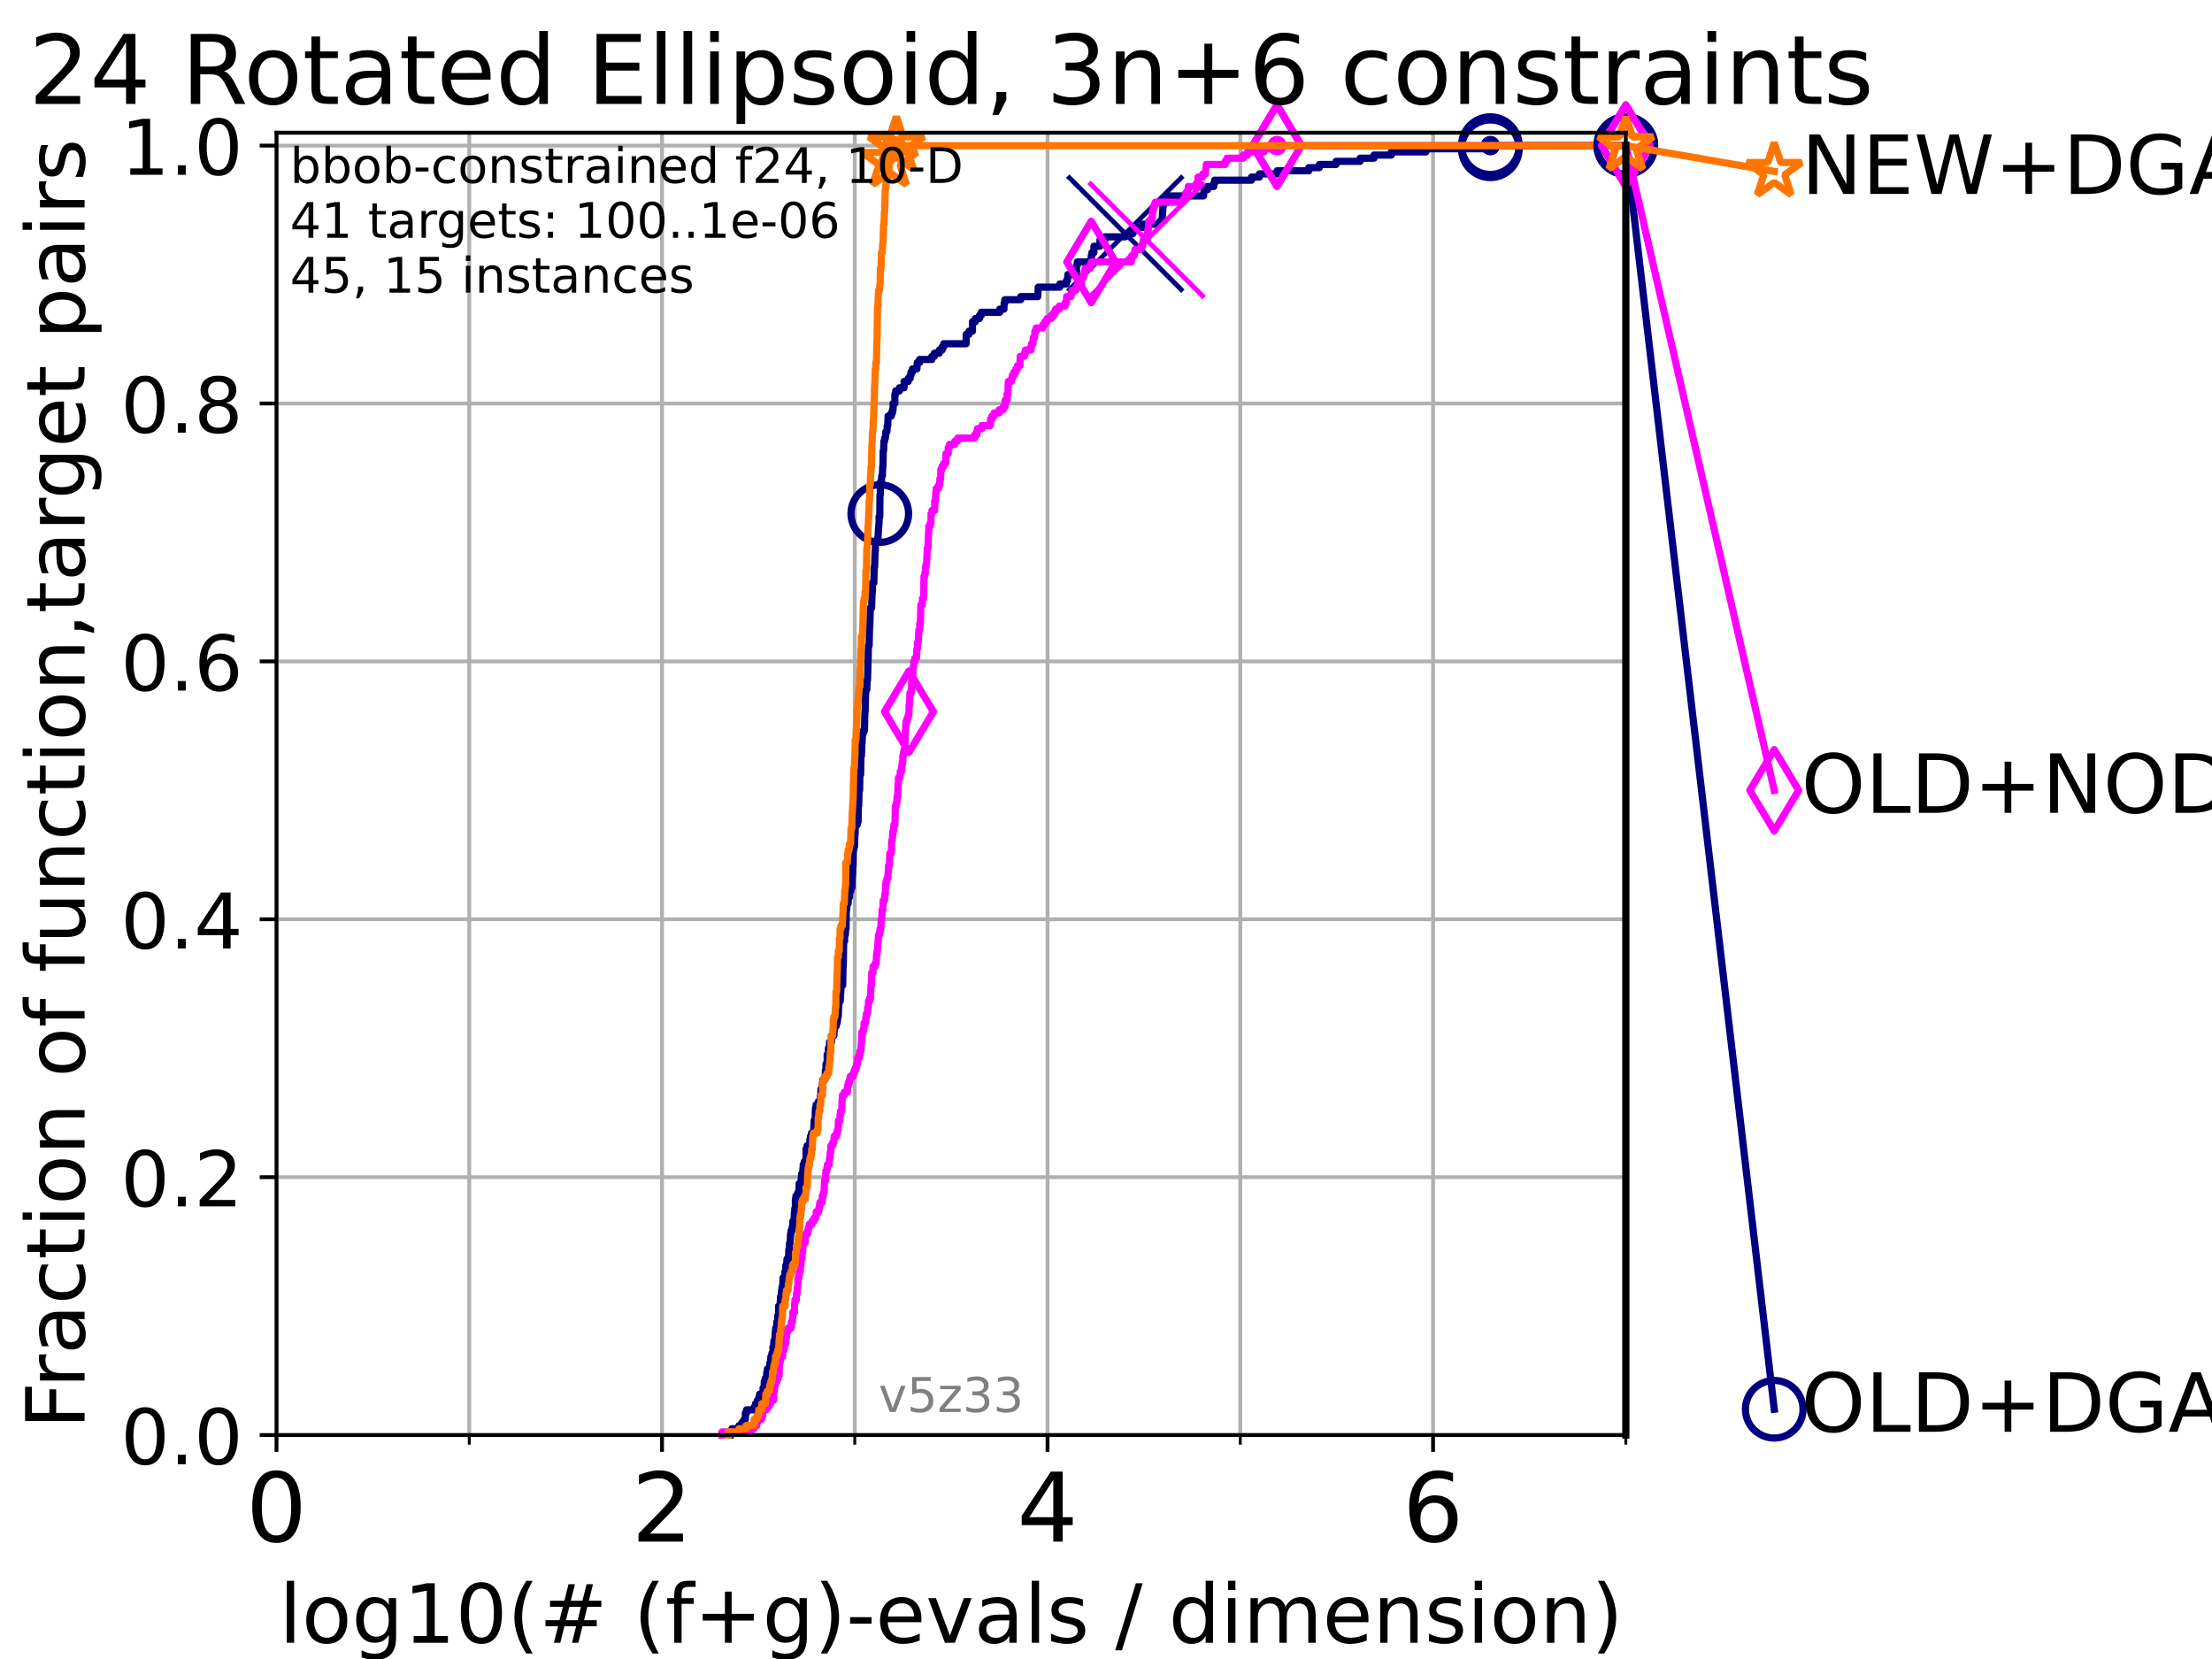 <?xml version="1.0" encoding="utf-8" standalone="no"?>
<!DOCTYPE svg PUBLIC "-//W3C//DTD SVG 1.1//EN"
  "http://www.w3.org/Graphics/SVG/1.1/DTD/svg11.dtd">
<!-- Created with matplotlib (https://matplotlib.org/) -->
<svg height="345.6pt" version="1.1" viewBox="0 0 460.8 345.6" width="460.8pt" xmlns="http://www.w3.org/2000/svg" xmlns:xlink="http://www.w3.org/1999/xlink">
 <defs>
  <style type="text/css">*{stroke-linecap:butt;stroke-linejoin:round;}</style>
 </defs>
 <g id="figure_1">
  <g id="patch_1">
   <path d="M 0 345.6 
L 460.8 345.6 
L 460.8 0 
L 0 0 
z
" style="fill:#ffffff;"/>
  </g>
  <g id="axes_1">
   <g id="patch_2">
    <path d="M 57.6 298.944 
L 338.688 298.944 
L 338.688 27.648 
L 57.6 27.648 
z
" style="fill:#ffffff;"/>
   </g>
   <g id="matplotlib.axis_1">
    <g id="xtick_1">
     <g id="line2d_1">
      <path clip-path="url(#p055790a9ce)" d="M 57.6 298.944 
L 57.6 27.648 
" style="fill:none;stroke:#b0b0b0;stroke-linecap:square;stroke-width:0.8;"/>
     </g>
     <g id="line2d_2">
      <defs>
       <path d="M 0 0 
L 0 3.5 
" id="m73edabd9ec" style="stroke:#000000;stroke-width:0.8;"/>
      </defs>
      <g>
       <use style="stroke:#000000;stroke-width:0.8;" x="57.6" xlink:href="#m73edabd9ec" y="298.944"/>
      </g>
     </g>
     <g id="text_1">
      <!-- 0 -->
      <g transform="translate(51.237 321.141)scale(0.2 -0.2)">
       <defs>
        <path d="M 31.781 66.406 
Q 24.172 66.406 20.328 58.906 
Q 16.5 51.422 16.5 36.375 
Q 16.5 21.391 20.328 13.891 
Q 24.172 6.391 31.781 6.391 
Q 39.453 6.391 43.281 13.891 
Q 47.125 21.391 47.125 36.375 
Q 47.125 51.422 43.281 58.906 
Q 39.453 66.406 31.781 66.406 
z
M 31.781 74.219 
Q 44.047 74.219 50.516 64.516 
Q 56.984 54.828 56.984 36.375 
Q 56.984 17.969 50.516 8.266 
Q 44.047 -1.422 31.781 -1.422 
Q 19.531 -1.422 13.062 8.266 
Q 6.594 17.969 6.594 36.375 
Q 6.594 54.828 13.062 64.516 
Q 19.531 74.219 31.781 74.219 
z
" id="DejaVuSans-48"/>
       </defs>
       <use xlink:href="#DejaVuSans-48"/>
      </g>
     </g>
    </g>
    <g id="xtick_2">
     <g id="line2d_3">
      <path clip-path="url(#p055790a9ce)" d="M 137.911 298.944 
L 137.911 27.648 
" style="fill:none;stroke:#b0b0b0;stroke-linecap:square;stroke-width:0.8;"/>
     </g>
     <g id="line2d_4">
      <g>
       <use style="stroke:#000000;stroke-width:0.8;" x="137.911" xlink:href="#m73edabd9ec" y="298.944"/>
      </g>
     </g>
     <g id="text_2">
      <!-- 2 -->
      <g transform="translate(131.548 321.141)scale(0.2 -0.2)">
       <defs>
        <path d="M 19.188 8.297 
L 53.609 8.297 
L 53.609 0 
L 7.328 0 
L 7.328 8.297 
Q 12.938 14.109 22.625 23.891 
Q 32.328 33.688 34.812 36.531 
Q 39.547 41.844 41.422 45.531 
Q 43.312 49.219 43.312 52.781 
Q 43.312 58.594 39.234 62.25 
Q 35.156 65.922 28.609 65.922 
Q 23.969 65.922 18.812 64.312 
Q 13.672 62.703 7.812 59.422 
L 7.812 69.391 
Q 13.766 71.781 18.938 73 
Q 24.125 74.219 28.422 74.219 
Q 39.75 74.219 46.484 68.547 
Q 53.219 62.891 53.219 53.422 
Q 53.219 48.922 51.531 44.891 
Q 49.859 40.875 45.406 35.406 
Q 44.188 33.984 37.641 27.219 
Q 31.109 20.453 19.188 8.297 
z
" id="DejaVuSans-50"/>
       </defs>
       <use xlink:href="#DejaVuSans-50"/>
      </g>
     </g>
    </g>
    <g id="xtick_3">
     <g id="line2d_5">
      <path clip-path="url(#p055790a9ce)" d="M 218.222 298.944 
L 218.222 27.648 
" style="fill:none;stroke:#b0b0b0;stroke-linecap:square;stroke-width:0.8;"/>
     </g>
     <g id="line2d_6">
      <g>
       <use style="stroke:#000000;stroke-width:0.8;" x="218.222" xlink:href="#m73edabd9ec" y="298.944"/>
      </g>
     </g>
     <g id="text_3">
      <!-- 4 -->
      <g transform="translate(211.859 321.141)scale(0.2 -0.2)">
       <defs>
        <path d="M 37.797 64.312 
L 12.891 25.391 
L 37.797 25.391 
z
M 35.203 72.906 
L 47.609 72.906 
L 47.609 25.391 
L 58.016 25.391 
L 58.016 17.188 
L 47.609 17.188 
L 47.609 0 
L 37.797 0 
L 37.797 17.188 
L 4.891 17.188 
L 4.891 26.703 
z
" id="DejaVuSans-52"/>
       </defs>
       <use xlink:href="#DejaVuSans-52"/>
      </g>
     </g>
    </g>
    <g id="xtick_4">
     <g id="line2d_7">
      <path clip-path="url(#p055790a9ce)" d="M 298.533 298.944 
L 298.533 27.648 
" style="fill:none;stroke:#b0b0b0;stroke-linecap:square;stroke-width:0.8;"/>
     </g>
     <g id="line2d_8">
      <g>
       <use style="stroke:#000000;stroke-width:0.8;" x="298.533" xlink:href="#m73edabd9ec" y="298.944"/>
      </g>
     </g>
     <g id="text_4">
      <!-- 6 -->
      <g transform="translate(292.17 321.141)scale(0.2 -0.2)">
       <defs>
        <path d="M 33.016 40.375 
Q 26.375 40.375 22.484 35.828 
Q 18.609 31.297 18.609 23.391 
Q 18.609 15.531 22.484 10.953 
Q 26.375 6.391 33.016 6.391 
Q 39.656 6.391 43.531 10.953 
Q 47.406 15.531 47.406 23.391 
Q 47.406 31.297 43.531 35.828 
Q 39.656 40.375 33.016 40.375 
z
M 52.594 71.297 
L 52.594 62.312 
Q 48.875 64.062 45.094 64.984 
Q 41.312 65.922 37.594 65.922 
Q 27.828 65.922 22.672 59.328 
Q 17.531 52.734 16.797 39.406 
Q 19.672 43.656 24.016 45.922 
Q 28.375 48.188 33.594 48.188 
Q 44.578 48.188 50.953 41.516 
Q 57.328 34.859 57.328 23.391 
Q 57.328 12.156 50.688 5.359 
Q 44.047 -1.422 33.016 -1.422 
Q 20.359 -1.422 13.672 8.266 
Q 6.984 17.969 6.984 36.375 
Q 6.984 53.656 15.188 63.938 
Q 23.391 74.219 37.203 74.219 
Q 40.922 74.219 44.703 73.484 
Q 48.484 72.75 52.594 71.297 
z
" id="DejaVuSans-54"/>
       </defs>
       <use xlink:href="#DejaVuSans-54"/>
      </g>
     </g>
    </g>
    <g id="xtick_5">
     <g id="line2d_9">
      <path clip-path="url(#p055790a9ce)" d="M 97.755 298.944 
L 97.755 27.648 
" style="fill:none;stroke:#b0b0b0;stroke-linecap:square;stroke-width:0.8;"/>
     </g>
     <g id="line2d_10">
      <defs>
       <path d="M 0 0 
L 0 2 
" id="m08a71d2bc3" style="stroke:#000000;stroke-width:0.6;"/>
      </defs>
      <g>
       <use style="stroke:#000000;stroke-width:0.6;" x="97.755" xlink:href="#m08a71d2bc3" y="298.944"/>
      </g>
     </g>
    </g>
    <g id="xtick_6">
     <g id="line2d_11">
      <path clip-path="url(#p055790a9ce)" d="M 178.066 298.944 
L 178.066 27.648 
" style="fill:none;stroke:#b0b0b0;stroke-linecap:square;stroke-width:0.8;"/>
     </g>
     <g id="line2d_12">
      <g>
       <use style="stroke:#000000;stroke-width:0.6;" x="178.066" xlink:href="#m08a71d2bc3" y="298.944"/>
      </g>
     </g>
    </g>
    <g id="xtick_7">
     <g id="line2d_13">
      <path clip-path="url(#p055790a9ce)" d="M 258.377 298.944 
L 258.377 27.648 
" style="fill:none;stroke:#b0b0b0;stroke-linecap:square;stroke-width:0.8;"/>
     </g>
     <g id="line2d_14">
      <g>
       <use style="stroke:#000000;stroke-width:0.6;" x="258.377" xlink:href="#m08a71d2bc3" y="298.944"/>
      </g>
     </g>
    </g>
    <g id="xtick_8">
     <g id="line2d_15">
      <path clip-path="url(#p055790a9ce)" d="M 338.688 298.944 
L 338.688 27.648 
" style="fill:none;stroke:#b0b0b0;stroke-linecap:square;stroke-width:0.8;"/>
     </g>
     <g id="line2d_16">
      <g>
       <use style="stroke:#000000;stroke-width:0.6;" x="338.688" xlink:href="#m08a71d2bc3" y="298.944"/>
      </g>
     </g>
    </g>
    <g id="text_5">
     <!-- log10(# (f+g)-evals / dimension) -->
     <g transform="translate(58.145 342.218)scale(0.17 -0.17)">
      <defs>
       <path d="M 9.422 75.984 
L 18.406 75.984 
L 18.406 0 
L 9.422 0 
z
" id="DejaVuSans-108"/>
       <path d="M 30.609 48.391 
Q 23.391 48.391 19.188 42.75 
Q 14.984 37.109 14.984 27.297 
Q 14.984 17.484 19.156 11.844 
Q 23.344 6.203 30.609 6.203 
Q 37.797 6.203 41.984 11.859 
Q 46.188 17.531 46.188 27.297 
Q 46.188 37.016 41.984 42.703 
Q 37.797 48.391 30.609 48.391 
z
M 30.609 56 
Q 42.328 56 49.016 48.375 
Q 55.719 40.766 55.719 27.297 
Q 55.719 13.875 49.016 6.219 
Q 42.328 -1.422 30.609 -1.422 
Q 18.844 -1.422 12.172 6.219 
Q 5.516 13.875 5.516 27.297 
Q 5.516 40.766 12.172 48.375 
Q 18.844 56 30.609 56 
z
" id="DejaVuSans-111"/>
       <path d="M 45.406 27.984 
Q 45.406 37.75 41.375 43.109 
Q 37.359 48.484 30.078 48.484 
Q 22.859 48.484 18.828 43.109 
Q 14.797 37.75 14.797 27.984 
Q 14.797 18.266 18.828 12.891 
Q 22.859 7.516 30.078 7.516 
Q 37.359 7.516 41.375 12.891 
Q 45.406 18.266 45.406 27.984 
z
M 54.391 6.781 
Q 54.391 -7.172 48.188 -13.984 
Q 42 -20.797 29.203 -20.797 
Q 24.469 -20.797 20.266 -20.094 
Q 16.062 -19.391 12.109 -17.922 
L 12.109 -9.188 
Q 16.062 -11.328 19.922 -12.344 
Q 23.781 -13.375 27.781 -13.375 
Q 36.625 -13.375 41.016 -8.766 
Q 45.406 -4.156 45.406 5.172 
L 45.406 9.625 
Q 42.625 4.781 38.281 2.391 
Q 33.938 0 27.875 0 
Q 17.828 0 11.672 7.656 
Q 5.516 15.328 5.516 27.984 
Q 5.516 40.672 11.672 48.328 
Q 17.828 56 27.875 56 
Q 33.938 56 38.281 53.609 
Q 42.625 51.219 45.406 46.391 
L 45.406 54.688 
L 54.391 54.688 
z
" id="DejaVuSans-103"/>
       <path d="M 12.406 8.297 
L 28.516 8.297 
L 28.516 63.922 
L 10.984 60.406 
L 10.984 69.391 
L 28.422 72.906 
L 38.281 72.906 
L 38.281 8.297 
L 54.391 8.297 
L 54.391 0 
L 12.406 0 
z
" id="DejaVuSans-49"/>
       <path d="M 31 75.875 
Q 24.469 64.656 21.281 53.656 
Q 18.109 42.672 18.109 31.391 
Q 18.109 20.125 21.312 9.062 
Q 24.516 -2 31 -13.188 
L 23.188 -13.188 
Q 15.875 -1.703 12.234 9.375 
Q 8.594 20.453 8.594 31.391 
Q 8.594 42.281 12.203 53.312 
Q 15.828 64.359 23.188 75.875 
z
" id="DejaVuSans-40"/>
       <path d="M 51.125 44 
L 36.922 44 
L 32.812 27.688 
L 47.125 27.688 
z
M 43.797 71.781 
L 38.719 51.516 
L 52.984 51.516 
L 58.109 71.781 
L 65.922 71.781 
L 60.891 51.516 
L 76.125 51.516 
L 76.125 44 
L 58.984 44 
L 54.984 27.688 
L 70.516 27.688 
L 70.516 20.219 
L 53.078 20.219 
L 48 0 
L 40.188 0 
L 45.219 20.219 
L 30.906 20.219 
L 25.875 0 
L 18.016 0 
L 23.094 20.219 
L 7.719 20.219 
L 7.719 27.688 
L 24.906 27.688 
L 29 44 
L 13.281 44 
L 13.281 51.516 
L 30.906 51.516 
L 35.891 71.781 
z
" id="DejaVuSans-35"/>
       <path id="DejaVuSans-32"/>
       <path d="M 37.109 75.984 
L 37.109 68.5 
L 28.516 68.5 
Q 23.688 68.5 21.797 66.547 
Q 19.922 64.594 19.922 59.516 
L 19.922 54.688 
L 34.719 54.688 
L 34.719 47.703 
L 19.922 47.703 
L 19.922 0 
L 10.891 0 
L 10.891 47.703 
L 2.297 47.703 
L 2.297 54.688 
L 10.891 54.688 
L 10.891 58.5 
Q 10.891 67.625 15.141 71.797 
Q 19.391 75.984 28.609 75.984 
z
" id="DejaVuSans-102"/>
       <path d="M 46 62.703 
L 46 35.5 
L 73.188 35.5 
L 73.188 27.203 
L 46 27.203 
L 46 0 
L 37.797 0 
L 37.797 27.203 
L 10.594 27.203 
L 10.594 35.5 
L 37.797 35.5 
L 37.797 62.703 
z
" id="DejaVuSans-43"/>
       <path d="M 8.016 75.875 
L 15.828 75.875 
Q 23.141 64.359 26.781 53.312 
Q 30.422 42.281 30.422 31.391 
Q 30.422 20.453 26.781 9.375 
Q 23.141 -1.703 15.828 -13.188 
L 8.016 -13.188 
Q 14.5 -2 17.703 9.062 
Q 20.906 20.125 20.906 31.391 
Q 20.906 42.672 17.703 53.656 
Q 14.5 64.656 8.016 75.875 
z
" id="DejaVuSans-41"/>
       <path d="M 4.891 31.391 
L 31.203 31.391 
L 31.203 23.391 
L 4.891 23.391 
z
" id="DejaVuSans-45"/>
       <path d="M 56.203 29.594 
L 56.203 25.203 
L 14.891 25.203 
Q 15.484 15.922 20.484 11.062 
Q 25.484 6.203 34.422 6.203 
Q 39.594 6.203 44.453 7.469 
Q 49.312 8.734 54.109 11.281 
L 54.109 2.781 
Q 49.266 0.734 44.188 -0.344 
Q 39.109 -1.422 33.891 -1.422 
Q 20.797 -1.422 13.156 6.188 
Q 5.516 13.812 5.516 26.812 
Q 5.516 40.234 12.766 48.109 
Q 20.016 56 32.328 56 
Q 43.359 56 49.781 48.891 
Q 56.203 41.797 56.203 29.594 
z
M 47.219 32.234 
Q 47.125 39.594 43.094 43.984 
Q 39.062 48.391 32.422 48.391 
Q 24.906 48.391 20.391 44.141 
Q 15.875 39.891 15.188 32.172 
z
" id="DejaVuSans-101"/>
       <path d="M 2.984 54.688 
L 12.5 54.688 
L 29.594 8.797 
L 46.688 54.688 
L 56.203 54.688 
L 35.688 0 
L 23.484 0 
z
" id="DejaVuSans-118"/>
       <path d="M 34.281 27.484 
Q 23.391 27.484 19.188 25 
Q 14.984 22.516 14.984 16.5 
Q 14.984 11.719 18.141 8.906 
Q 21.297 6.109 26.703 6.109 
Q 34.188 6.109 38.703 11.406 
Q 43.219 16.703 43.219 25.484 
L 43.219 27.484 
z
M 52.203 31.203 
L 52.203 0 
L 43.219 0 
L 43.219 8.297 
Q 40.141 3.328 35.547 0.953 
Q 30.953 -1.422 24.312 -1.422 
Q 15.922 -1.422 10.953 3.297 
Q 6 8.016 6 15.922 
Q 6 25.141 12.172 29.828 
Q 18.359 34.516 30.609 34.516 
L 43.219 34.516 
L 43.219 35.406 
Q 43.219 41.609 39.141 45 
Q 35.062 48.391 27.688 48.391 
Q 23 48.391 18.547 47.266 
Q 14.109 46.141 10.016 43.891 
L 10.016 52.203 
Q 14.938 54.109 19.578 55.047 
Q 24.219 56 28.609 56 
Q 40.484 56 46.344 49.844 
Q 52.203 43.703 52.203 31.203 
z
" id="DejaVuSans-97"/>
       <path d="M 44.281 53.078 
L 44.281 44.578 
Q 40.484 46.531 36.375 47.5 
Q 32.281 48.484 27.875 48.484 
Q 21.188 48.484 17.844 46.438 
Q 14.5 44.391 14.5 40.281 
Q 14.5 37.156 16.891 35.375 
Q 19.281 33.594 26.516 31.984 
L 29.594 31.297 
Q 39.156 29.25 43.188 25.516 
Q 47.219 21.781 47.219 15.094 
Q 47.219 7.469 41.188 3.016 
Q 35.156 -1.422 24.609 -1.422 
Q 20.219 -1.422 15.453 -0.562 
Q 10.688 0.297 5.422 2 
L 5.422 11.281 
Q 10.406 8.688 15.234 7.391 
Q 20.062 6.109 24.812 6.109 
Q 31.156 6.109 34.562 8.281 
Q 37.984 10.453 37.984 14.406 
Q 37.984 18.062 35.516 20.016 
Q 33.062 21.969 24.703 23.781 
L 21.578 24.516 
Q 13.234 26.266 9.516 29.906 
Q 5.812 33.547 5.812 39.891 
Q 5.812 47.609 11.281 51.797 
Q 16.75 56 26.812 56 
Q 31.781 56 36.172 55.266 
Q 40.578 54.547 44.281 53.078 
z
" id="DejaVuSans-115"/>
       <path d="M 25.391 72.906 
L 33.688 72.906 
L 8.297 -9.281 
L 0 -9.281 
z
" id="DejaVuSans-47"/>
       <path d="M 45.406 46.391 
L 45.406 75.984 
L 54.391 75.984 
L 54.391 0 
L 45.406 0 
L 45.406 8.203 
Q 42.578 3.328 38.25 0.953 
Q 33.938 -1.422 27.875 -1.422 
Q 17.969 -1.422 11.734 6.484 
Q 5.516 14.406 5.516 27.297 
Q 5.516 40.188 11.734 48.094 
Q 17.969 56 27.875 56 
Q 33.938 56 38.25 53.625 
Q 42.578 51.266 45.406 46.391 
z
M 14.797 27.297 
Q 14.797 17.391 18.875 11.75 
Q 22.953 6.109 30.078 6.109 
Q 37.203 6.109 41.297 11.75 
Q 45.406 17.391 45.406 27.297 
Q 45.406 37.203 41.297 42.844 
Q 37.203 48.484 30.078 48.484 
Q 22.953 48.484 18.875 42.844 
Q 14.797 37.203 14.797 27.297 
z
" id="DejaVuSans-100"/>
       <path d="M 9.422 54.688 
L 18.406 54.688 
L 18.406 0 
L 9.422 0 
z
M 9.422 75.984 
L 18.406 75.984 
L 18.406 64.594 
L 9.422 64.594 
z
" id="DejaVuSans-105"/>
       <path d="M 52 44.188 
Q 55.375 50.25 60.062 53.125 
Q 64.75 56 71.094 56 
Q 79.641 56 84.281 50.016 
Q 88.922 44.047 88.922 33.016 
L 88.922 0 
L 79.891 0 
L 79.891 32.719 
Q 79.891 40.578 77.094 44.375 
Q 74.312 48.188 68.609 48.188 
Q 61.625 48.188 57.562 43.547 
Q 53.516 38.922 53.516 30.906 
L 53.516 0 
L 44.484 0 
L 44.484 32.719 
Q 44.484 40.625 41.703 44.406 
Q 38.922 48.188 33.109 48.188 
Q 26.219 48.188 22.156 43.531 
Q 18.109 38.875 18.109 30.906 
L 18.109 0 
L 9.078 0 
L 9.078 54.688 
L 18.109 54.688 
L 18.109 46.188 
Q 21.188 51.219 25.484 53.609 
Q 29.781 56 35.688 56 
Q 41.656 56 45.828 52.969 
Q 50 49.953 52 44.188 
z
" id="DejaVuSans-109"/>
       <path d="M 54.891 33.016 
L 54.891 0 
L 45.906 0 
L 45.906 32.719 
Q 45.906 40.484 42.875 44.328 
Q 39.844 48.188 33.797 48.188 
Q 26.516 48.188 22.312 43.547 
Q 18.109 38.922 18.109 30.906 
L 18.109 0 
L 9.078 0 
L 9.078 54.688 
L 18.109 54.688 
L 18.109 46.188 
Q 21.344 51.125 25.703 53.562 
Q 30.078 56 35.797 56 
Q 45.219 56 50.047 50.172 
Q 54.891 44.344 54.891 33.016 
z
" id="DejaVuSans-110"/>
      </defs>
      <use xlink:href="#DejaVuSans-108"/>
      <use x="27.783" xlink:href="#DejaVuSans-111"/>
      <use x="88.965" xlink:href="#DejaVuSans-103"/>
      <use x="152.441" xlink:href="#DejaVuSans-49"/>
      <use x="216.064" xlink:href="#DejaVuSans-48"/>
      <use x="279.688" xlink:href="#DejaVuSans-40"/>
      <use x="318.701" xlink:href="#DejaVuSans-35"/>
      <use x="402.49" xlink:href="#DejaVuSans-32"/>
      <use x="434.277" xlink:href="#DejaVuSans-40"/>
      <use x="473.291" xlink:href="#DejaVuSans-102"/>
      <use x="508.496" xlink:href="#DejaVuSans-43"/>
      <use x="592.285" xlink:href="#DejaVuSans-103"/>
      <use x="655.762" xlink:href="#DejaVuSans-41"/>
      <use x="694.775" xlink:href="#DejaVuSans-45"/>
      <use x="730.859" xlink:href="#DejaVuSans-101"/>
      <use x="792.383" xlink:href="#DejaVuSans-118"/>
      <use x="851.562" xlink:href="#DejaVuSans-97"/>
      <use x="912.842" xlink:href="#DejaVuSans-108"/>
      <use x="940.625" xlink:href="#DejaVuSans-115"/>
      <use x="992.725" xlink:href="#DejaVuSans-32"/>
      <use x="1024.512" xlink:href="#DejaVuSans-47"/>
      <use x="1058.203" xlink:href="#DejaVuSans-32"/>
      <use x="1089.99" xlink:href="#DejaVuSans-100"/>
      <use x="1153.467" xlink:href="#DejaVuSans-105"/>
      <use x="1181.25" xlink:href="#DejaVuSans-109"/>
      <use x="1278.662" xlink:href="#DejaVuSans-101"/>
      <use x="1340.186" xlink:href="#DejaVuSans-110"/>
      <use x="1403.564" xlink:href="#DejaVuSans-115"/>
      <use x="1455.664" xlink:href="#DejaVuSans-105"/>
      <use x="1483.447" xlink:href="#DejaVuSans-111"/>
      <use x="1544.629" xlink:href="#DejaVuSans-110"/>
      <use x="1608.008" xlink:href="#DejaVuSans-41"/>
     </g>
    </g>
   </g>
   <g id="matplotlib.axis_2">
    <g id="ytick_1">
     <g id="line2d_17">
      <path clip-path="url(#p055790a9ce)" d="M 57.6 298.944 
L 338.688 298.944 
" style="fill:none;stroke:#b0b0b0;stroke-linecap:square;stroke-width:0.8;"/>
     </g>
     <g id="line2d_18">
      <defs>
       <path d="M 0 0 
L -3.5 0 
" id="m645bf7d3c5" style="stroke:#000000;stroke-width:0.8;"/>
      </defs>
      <g>
       <use style="stroke:#000000;stroke-width:0.8;" x="57.6" xlink:href="#m645bf7d3c5" y="298.944"/>
      </g>
     </g>
     <g id="text_6">
      <!-- 0.0 -->
      <g transform="translate(25.155 305.023)scale(0.16 -0.16)">
       <defs>
        <path d="M 10.688 12.406 
L 21 12.406 
L 21 0 
L 10.688 0 
z
" id="DejaVuSans-46"/>
       </defs>
       <use xlink:href="#DejaVuSans-48"/>
       <use x="63.623" xlink:href="#DejaVuSans-46"/>
       <use x="95.41" xlink:href="#DejaVuSans-48"/>
      </g>
     </g>
    </g>
    <g id="ytick_2">
     <g id="line2d_19">
      <path clip-path="url(#p055790a9ce)" d="M 57.6 245.222 
L 338.688 245.222 
" style="fill:none;stroke:#b0b0b0;stroke-linecap:square;stroke-width:0.8;"/>
     </g>
     <g id="line2d_20">
      <g>
       <use style="stroke:#000000;stroke-width:0.8;" x="57.6" xlink:href="#m645bf7d3c5" y="245.222"/>
      </g>
     </g>
     <g id="text_7">
      <!-- 0.2 -->
      <g transform="translate(25.155 251.301)scale(0.16 -0.16)">
       <use xlink:href="#DejaVuSans-48"/>
       <use x="63.623" xlink:href="#DejaVuSans-46"/>
       <use x="95.41" xlink:href="#DejaVuSans-50"/>
      </g>
     </g>
    </g>
    <g id="ytick_3">
     <g id="line2d_21">
      <path clip-path="url(#p055790a9ce)" d="M 57.6 191.5 
L 338.688 191.5 
" style="fill:none;stroke:#b0b0b0;stroke-linecap:square;stroke-width:0.8;"/>
     </g>
     <g id="line2d_22">
      <g>
       <use style="stroke:#000000;stroke-width:0.8;" x="57.6" xlink:href="#m645bf7d3c5" y="191.5"/>
      </g>
     </g>
     <g id="text_8">
      <!-- 0.4 -->
      <g transform="translate(25.155 197.579)scale(0.16 -0.16)">
       <use xlink:href="#DejaVuSans-48"/>
       <use x="63.623" xlink:href="#DejaVuSans-46"/>
       <use x="95.41" xlink:href="#DejaVuSans-52"/>
      </g>
     </g>
    </g>
    <g id="ytick_4">
     <g id="line2d_23">
      <path clip-path="url(#p055790a9ce)" d="M 57.6 137.778 
L 338.688 137.778 
" style="fill:none;stroke:#b0b0b0;stroke-linecap:square;stroke-width:0.8;"/>
     </g>
     <g id="line2d_24">
      <g>
       <use style="stroke:#000000;stroke-width:0.8;" x="57.6" xlink:href="#m645bf7d3c5" y="137.778"/>
      </g>
     </g>
     <g id="text_9">
      <!-- 0.6 -->
      <g transform="translate(25.155 143.857)scale(0.16 -0.16)">
       <use xlink:href="#DejaVuSans-48"/>
       <use x="63.623" xlink:href="#DejaVuSans-46"/>
       <use x="95.41" xlink:href="#DejaVuSans-54"/>
      </g>
     </g>
    </g>
    <g id="ytick_5">
     <g id="line2d_25">
      <path clip-path="url(#p055790a9ce)" d="M 57.6 84.056 
L 338.688 84.056 
" style="fill:none;stroke:#b0b0b0;stroke-linecap:square;stroke-width:0.8;"/>
     </g>
     <g id="line2d_26">
      <g>
       <use style="stroke:#000000;stroke-width:0.8;" x="57.6" xlink:href="#m645bf7d3c5" y="84.056"/>
      </g>
     </g>
     <g id="text_10">
      <!-- 0.8 -->
      <g transform="translate(25.155 90.135)scale(0.16 -0.16)">
       <defs>
        <path d="M 31.781 34.625 
Q 24.75 34.625 20.719 30.859 
Q 16.703 27.094 16.703 20.516 
Q 16.703 13.922 20.719 10.156 
Q 24.75 6.391 31.781 6.391 
Q 38.812 6.391 42.859 10.172 
Q 46.922 13.969 46.922 20.516 
Q 46.922 27.094 42.891 30.859 
Q 38.875 34.625 31.781 34.625 
z
M 21.922 38.812 
Q 15.578 40.375 12.031 44.719 
Q 8.5 49.078 8.5 55.328 
Q 8.5 64.062 14.719 69.141 
Q 20.953 74.219 31.781 74.219 
Q 42.672 74.219 48.875 69.141 
Q 55.078 64.062 55.078 55.328 
Q 55.078 49.078 51.531 44.719 
Q 48 40.375 41.703 38.812 
Q 48.828 37.156 52.797 32.312 
Q 56.781 27.484 56.781 20.516 
Q 56.781 9.906 50.312 4.234 
Q 43.844 -1.422 31.781 -1.422 
Q 19.734 -1.422 13.25 4.234 
Q 6.781 9.906 6.781 20.516 
Q 6.781 27.484 10.781 32.312 
Q 14.797 37.156 21.922 38.812 
z
M 18.312 54.391 
Q 18.312 48.734 21.844 45.562 
Q 25.391 42.391 31.781 42.391 
Q 38.141 42.391 41.719 45.562 
Q 45.312 48.734 45.312 54.391 
Q 45.312 60.062 41.719 63.234 
Q 38.141 66.406 31.781 66.406 
Q 25.391 66.406 21.844 63.234 
Q 18.312 60.062 18.312 54.391 
z
" id="DejaVuSans-56"/>
       </defs>
       <use xlink:href="#DejaVuSans-48"/>
       <use x="63.623" xlink:href="#DejaVuSans-46"/>
       <use x="95.41" xlink:href="#DejaVuSans-56"/>
      </g>
     </g>
    </g>
    <g id="ytick_6">
     <g id="line2d_27">
      <path clip-path="url(#p055790a9ce)" d="M 57.6 30.334 
L 338.688 30.334 
" style="fill:none;stroke:#b0b0b0;stroke-linecap:square;stroke-width:0.8;"/>
     </g>
     <g id="line2d_28">
      <g>
       <use style="stroke:#000000;stroke-width:0.8;" x="57.6" xlink:href="#m645bf7d3c5" y="30.334"/>
      </g>
     </g>
     <g id="text_11">
      <!-- 1.0 -->
      <g transform="translate(25.155 36.413)scale(0.16 -0.16)">
       <use xlink:href="#DejaVuSans-49"/>
       <use x="63.623" xlink:href="#DejaVuSans-46"/>
       <use x="95.41" xlink:href="#DejaVuSans-48"/>
      </g>
     </g>
    </g>
    <g id="text_12">
     <!-- Fraction of function,target pairs -->
     <g transform="translate(17.62 297.681)rotate(-90)scale(0.17 -0.17)">
      <defs>
       <path d="M 9.812 72.906 
L 51.703 72.906 
L 51.703 64.594 
L 19.672 64.594 
L 19.672 43.109 
L 48.578 43.109 
L 48.578 34.812 
L 19.672 34.812 
L 19.672 0 
L 9.812 0 
z
" id="DejaVuSans-70"/>
       <path d="M 41.109 46.297 
Q 39.594 47.172 37.812 47.578 
Q 36.031 48 33.891 48 
Q 26.266 48 22.188 43.047 
Q 18.109 38.094 18.109 28.812 
L 18.109 0 
L 9.078 0 
L 9.078 54.688 
L 18.109 54.688 
L 18.109 46.188 
Q 20.953 51.172 25.484 53.578 
Q 30.031 56 36.531 56 
Q 37.453 56 38.578 55.875 
Q 39.703 55.766 41.062 55.516 
z
" id="DejaVuSans-114"/>
       <path d="M 48.781 52.594 
L 48.781 44.188 
Q 44.969 46.297 41.141 47.344 
Q 37.312 48.391 33.406 48.391 
Q 24.656 48.391 19.812 42.844 
Q 14.984 37.312 14.984 27.297 
Q 14.984 17.281 19.812 11.734 
Q 24.656 6.203 33.406 6.203 
Q 37.312 6.203 41.141 7.25 
Q 44.969 8.297 48.781 10.406 
L 48.781 2.094 
Q 45.016 0.344 40.984 -0.531 
Q 36.969 -1.422 32.422 -1.422 
Q 20.062 -1.422 12.781 6.344 
Q 5.516 14.109 5.516 27.297 
Q 5.516 40.672 12.859 48.328 
Q 20.219 56 33.016 56 
Q 37.156 56 41.109 55.141 
Q 45.062 54.297 48.781 52.594 
z
" id="DejaVuSans-99"/>
       <path d="M 18.312 70.219 
L 18.312 54.688 
L 36.812 54.688 
L 36.812 47.703 
L 18.312 47.703 
L 18.312 18.016 
Q 18.312 11.328 20.141 9.422 
Q 21.969 7.516 27.594 7.516 
L 36.812 7.516 
L 36.812 0 
L 27.594 0 
Q 17.188 0 13.234 3.875 
Q 9.281 7.766 9.281 18.016 
L 9.281 47.703 
L 2.688 47.703 
L 2.688 54.688 
L 9.281 54.688 
L 9.281 70.219 
z
" id="DejaVuSans-116"/>
       <path d="M 8.5 21.578 
L 8.5 54.688 
L 17.484 54.688 
L 17.484 21.922 
Q 17.484 14.156 20.5 10.266 
Q 23.531 6.391 29.594 6.391 
Q 36.859 6.391 41.078 11.031 
Q 45.312 15.672 45.312 23.688 
L 45.312 54.688 
L 54.297 54.688 
L 54.297 0 
L 45.312 0 
L 45.312 8.406 
Q 42.047 3.422 37.719 1 
Q 33.406 -1.422 27.688 -1.422 
Q 18.266 -1.422 13.375 4.438 
Q 8.5 10.297 8.5 21.578 
z
M 31.109 56 
z
" id="DejaVuSans-117"/>
       <path d="M 11.719 12.406 
L 22.016 12.406 
L 22.016 4 
L 14.016 -11.625 
L 7.719 -11.625 
L 11.719 4 
z
" id="DejaVuSans-44"/>
       <path d="M 18.109 8.203 
L 18.109 -20.797 
L 9.078 -20.797 
L 9.078 54.688 
L 18.109 54.688 
L 18.109 46.391 
Q 20.953 51.266 25.266 53.625 
Q 29.594 56 35.594 56 
Q 45.562 56 51.781 48.094 
Q 58.016 40.188 58.016 27.297 
Q 58.016 14.406 51.781 6.484 
Q 45.562 -1.422 35.594 -1.422 
Q 29.594 -1.422 25.266 0.953 
Q 20.953 3.328 18.109 8.203 
z
M 48.688 27.297 
Q 48.688 37.203 44.609 42.844 
Q 40.531 48.484 33.406 48.484 
Q 26.266 48.484 22.188 42.844 
Q 18.109 37.203 18.109 27.297 
Q 18.109 17.391 22.188 11.75 
Q 26.266 6.109 33.406 6.109 
Q 40.531 6.109 44.609 11.75 
Q 48.688 17.391 48.688 27.297 
z
" id="DejaVuSans-112"/>
      </defs>
      <use xlink:href="#DejaVuSans-70"/>
      <use x="50.27" xlink:href="#DejaVuSans-114"/>
      <use x="91.383" xlink:href="#DejaVuSans-97"/>
      <use x="152.662" xlink:href="#DejaVuSans-99"/>
      <use x="207.643" xlink:href="#DejaVuSans-116"/>
      <use x="246.852" xlink:href="#DejaVuSans-105"/>
      <use x="274.635" xlink:href="#DejaVuSans-111"/>
      <use x="335.816" xlink:href="#DejaVuSans-110"/>
      <use x="399.195" xlink:href="#DejaVuSans-32"/>
      <use x="430.982" xlink:href="#DejaVuSans-111"/>
      <use x="492.164" xlink:href="#DejaVuSans-102"/>
      <use x="527.369" xlink:href="#DejaVuSans-32"/>
      <use x="559.156" xlink:href="#DejaVuSans-102"/>
      <use x="594.361" xlink:href="#DejaVuSans-117"/>
      <use x="657.74" xlink:href="#DejaVuSans-110"/>
      <use x="721.119" xlink:href="#DejaVuSans-99"/>
      <use x="776.1" xlink:href="#DejaVuSans-116"/>
      <use x="815.309" xlink:href="#DejaVuSans-105"/>
      <use x="843.092" xlink:href="#DejaVuSans-111"/>
      <use x="904.273" xlink:href="#DejaVuSans-110"/>
      <use x="967.652" xlink:href="#DejaVuSans-44"/>
      <use x="999.439" xlink:href="#DejaVuSans-116"/>
      <use x="1038.648" xlink:href="#DejaVuSans-97"/>
      <use x="1099.928" xlink:href="#DejaVuSans-114"/>
      <use x="1139.291" xlink:href="#DejaVuSans-103"/>
      <use x="1202.768" xlink:href="#DejaVuSans-101"/>
      <use x="1264.291" xlink:href="#DejaVuSans-116"/>
      <use x="1303.5" xlink:href="#DejaVuSans-32"/>
      <use x="1335.287" xlink:href="#DejaVuSans-112"/>
      <use x="1398.764" xlink:href="#DejaVuSans-97"/>
      <use x="1460.043" xlink:href="#DejaVuSans-105"/>
      <use x="1487.826" xlink:href="#DejaVuSans-114"/>
      <use x="1528.939" xlink:href="#DejaVuSans-115"/>
     </g>
    </g>
   </g>
   <g id="line2d_29">
    <defs>
     <path d="M 0 1.5 
C 0.398 1.5 0.779 1.342 1.061 1.061 
C 1.342 0.779 1.5 0.398 1.5 0 
C 1.5 -0.398 1.342 -0.779 1.061 -1.061 
C 0.779 -1.342 0.398 -1.5 0 -1.5 
C -0.398 -1.5 -0.779 -1.342 -1.061 -1.061 
C -1.342 -0.779 -1.5 -0.398 -1.5 0 
C -1.5 0.398 -1.342 0.779 -1.061 1.061 
C -0.779 1.342 -0.398 1.5 0 1.5 
z
" id="m5c49008e47" style="stroke:#000080;"/>
    </defs>
    <g>
     <use style="fill:#000080;stroke:#000080;" x="310.465" xlink:href="#m5c49008e47" y="30.334"/>
     <use style="fill:#000080;stroke:#000080;" x="310.465" xlink:href="#m5c49008e47" y="30.334"/>
    </g>
   </g>
   <g id="line2d_30">
    <path d="M 152.115 298.944 
L 152.115 298.289 
L 152.466 298.289 
L 152.466 297.634 
L 153.946 297.634 
L 153.946 296.979 
L 154.561 296.979 
L 154.561 296.323 
L 155.025 296.323 
L 155.025 295.668 
L 155.271 295.668 
L 155.271 294.358 
L 155.514 294.358 
L 155.514 293.703 
L 157.151 293.703 
L 157.151 293.048 
L 157.404 293.048 
L 157.404 292.393 
L 157.776 292.393 
L 157.776 291.737 
L 158.108 291.737 
L 158.108 291.082 
L 158.239 291.082 
L 158.239 290.427 
L 158.911 290.427 
L 158.963 289.117 
L 159.201 289.117 
L 159.212 287.807 
L 159.416 287.807 
L 159.416 287.151 
L 159.638 287.151 
L 159.748 285.841 
L 159.858 285.841 
L 159.858 285.186 
L 160.288 285.186 
L 160.394 283.876 
L 160.5 283.876 
L 160.604 282.565 
L 160.812 282.565 
L 160.812 281.91 
L 161.017 281.91 
L 161.017 280.6 
L 161.146 280.6 
L 161.22 279.29 
L 161.42 279.29 
L 161.52 277.324 
L 161.583 277.324 
L 161.583 276.669 
L 161.752 276.669 
L 161.832 275.359 
L 162.008 275.359 
L 162.017 274.048 
L 162.2 274.048 
L 162.2 272.083 
L 162.466 272.083 
L 162.577 270.773 
L 162.594 270.773 
L 162.594 270.118 
L 162.737 270.118 
L 162.821 268.807 
L 162.904 268.807 
L 162.904 268.152 
L 163.037 268.152 
L 163.128 266.187 
L 163.518 266.187 
L 163.518 264.876 
L 163.685 264.876 
L 163.701 263.566 
L 163.875 263.566 
L 163.946 262.256 
L 164.264 262.256 
L 164.334 260.29 
L 164.433 260.29 
L 164.471 258.98 
L 164.6 258.98 
L 164.683 257.015 
L 164.788 257.015 
L 164.788 256.36 
L 165.01 256.36 
L 165.01 255.704 
L 165.135 255.704 
L 165.172 254.394 
L 165.411 254.394 
L 165.505 252.429 
L 165.569 252.429 
L 165.569 251.773 
L 165.69 251.773 
L 165.697 249.808 
L 165.803 249.808 
L 165.803 249.153 
L 166.179 249.153 
L 166.179 248.498 
L 166.412 248.498 
L 166.487 246.532 
L 166.869 246.532 
L 166.929 245.222 
L 166.981 245.222 
L 166.981 244.567 
L 167.184 244.567 
L 167.288 243.257 
L 167.32 243.257 
L 167.32 242.601 
L 167.571 242.601 
L 167.571 241.946 
L 167.917 241.946 
L 167.917 239.326 
L 168.134 239.326 
L 168.134 238.671 
L 168.71 238.671 
L 168.71 237.36 
L 168.841 237.36 
L 168.841 236.705 
L 169.047 236.705 
L 169.047 236.05 
L 169.469 236.05 
L 169.577 234.085 
L 169.588 234.085 
L 169.588 233.429 
L 169.814 233.429 
L 169.864 230.809 
L 170.014 230.809 
L 170.014 230.154 
L 170.468 230.154 
L 170.468 229.499 
L 170.831 229.499 
L 170.899 228.188 
L 170.994 228.188 
L 171.014 226.878 
L 171.315 226.878 
L 171.315 225.568 
L 171.433 225.568 
L 171.433 224.912 
L 171.851 224.912 
L 171.96 222.947 
L 172.064 222.947 
L 172.069 221.637 
L 172.313 221.637 
L 172.313 219.671 
L 172.568 219.671 
L 172.568 218.361 
L 172.773 218.361 
L 172.82 217.051 
L 173.239 217.051 
L 173.239 215.74 
L 173.715 215.74 
L 173.76 214.43 
L 173.858 214.43 
L 173.858 213.775 
L 174.188 213.775 
L 174.188 213.12 
L 174.409 213.12 
L 174.516 211.81 
L 174.618 211.81 
L 174.72 209.189 
L 174.792 209.189 
L 174.792 208.534 
L 175.042 208.534 
L 175.146 206.568 
L 175.17 206.568 
L 175.183 205.258 
L 175.549 205.258 
L 175.618 201.327 
L 175.666 201.327 
L 175.758 196.086 
L 175.94 196.086 
L 175.948 194.776 
L 176.097 194.776 
L 176.175 193.465 
L 176.252 193.465 
L 176.298 189.535 
L 176.391 189.535 
L 176.414 188.224 
L 176.692 188.224 
L 176.692 186.914 
L 176.972 186.914 
L 177.039 185.604 
L 177.219 185.604 
L 177.219 184.949 
L 177.467 184.949 
L 177.549 182.328 
L 177.582 182.328 
L 177.66 180.363 
L 177.707 180.363 
L 177.76 177.087 
L 177.852 177.087 
L 177.852 176.432 
L 178.007 176.432 
L 178.08 173.811 
L 178.146 173.811 
L 178.164 171.846 
L 178.575 171.846 
L 178.575 171.191 
L 178.757 171.191 
L 178.797 167.915 
L 178.884 167.915 
L 178.964 164.639 
L 179.073 164.639 
L 179.128 161.363 
L 179.282 161.363 
L 179.35 157.432 
L 179.457 157.432 
L 179.553 154.812 
L 179.592 154.812 
L 179.655 152.846 
L 179.845 152.846 
L 179.845 152.191 
L 180.071 152.191 
L 180.176 148.26 
L 180.222 148.26 
L 180.321 144.33 
L 180.345 144.33 
L 180.345 143.674 
L 180.567 143.674 
L 180.637 141.709 
L 180.721 141.709 
L 180.828 137.778 
L 180.843 137.778 
L 180.908 134.502 
L 181.053 134.502 
L 181.141 130.571 
L 181.199 130.571 
L 181.304 126.641 
L 181.574 126.641 
L 181.674 123.365 
L 181.739 123.365 
L 181.747 121.399 
L 182.041 121.399 
L 182.105 118.124 
L 182.196 118.124 
L 182.295 114.848 
L 182.344 114.848 
L 182.385 112.883 
L 182.735 112.883 
L 182.735 112.227 
L 182.905 112.227 
L 182.995 110.262 
L 183.019 110.262 
L 183.105 108.952 
L 183.131 108.952 
L 183.131 107.641 
L 183.274 107.641 
L 183.315 103.055 
L 183.39 103.055 
L 183.403 100.435 
L 183.62 100.435 
L 183.676 99.124 
L 183.817 99.124 
L 183.884 97.159 
L 183.937 97.159 
L 183.994 93.883 
L 184.073 93.883 
L 184.135 91.918 
L 184.279 91.918 
L 184.279 91.263 
L 184.442 91.263 
L 184.536 89.952 
L 184.761 89.952 
L 184.837 88.642 
L 184.934 88.642 
L 185.009 86.677 
L 185.673 86.677 
L 185.673 86.022 
L 185.913 86.022 
L 185.913 85.366 
L 186.046 85.366 
L 186.046 84.056 
L 186.415 84.056 
L 186.423 82.091 
L 186.591 82.091 
L 186.591 81.435 
L 187.373 81.435 
L 187.373 80.78 
L 188.328 80.78 
L 188.338 79.47 
L 189.195 79.47 
L 189.195 78.815 
L 189.609 78.815 
L 189.609 78.16 
L 189.779 78.16 
L 189.779 77.505 
L 190.081 77.505 
L 190.081 76.849 
L 191.008 76.849 
L 191.076 75.539 
L 191.562 75.539 
L 191.562 74.884 
L 194.119 74.884 
L 194.119 74.229 
L 194.648 74.229 
L 194.648 73.574 
L 195.668 73.574 
L 195.668 72.919 
L 196.266 72.919 
L 196.266 72.263 
L 196.594 72.263 
L 196.594 71.608 
L 201.262 71.608 
L 201.268 69.643 
L 201.853 69.643 
L 201.853 68.988 
L 202.578 68.988 
L 202.578 67.022 
L 203.182 67.022 
L 203.182 66.367 
L 204.038 66.367 
L 204.038 65.712 
L 204.413 65.712 
L 204.413 65.057 
L 208.266 65.057 
L 208.266 64.402 
L 209.135 64.402 
L 209.183 63.091 
L 209.333 63.091 
L 209.333 62.436 
L 212.636 62.436 
L 212.636 61.781 
L 216.183 61.781 
L 216.286 59.816 
L 220.777 59.816 
L 220.777 59.161 
L 222.132 59.161 
L 222.132 58.505 
L 222.377 58.505 
L 222.458 57.195 
L 224.245 57.195 
L 224.283 55.23 
L 224.43 55.23 
L 224.43 54.575 
L 227.239 54.575 
L 227.335 53.264 
L 227.473 53.264 
L 227.473 52.609 
L 227.887 52.609 
L 227.887 51.299 
L 229.137 51.299 
L 229.142 49.988 
L 230.197 49.988 
L 230.197 49.333 
L 234.42 49.333 
L 234.42 48.678 
L 235.997 48.678 
L 235.997 48.023 
L 236.656 48.023 
L 236.656 47.368 
L 238.04 47.368 
L 238.04 46.713 
L 241.649 46.713 
L 241.649 46.058 
L 242.099 46.058 
L 242.183 44.092 
L 242.223 44.092 
L 242.259 42.782 
L 242.406 42.782 
L 242.406 42.127 
L 243.253 42.127 
L 243.253 41.472 
L 243.499 41.472 
L 243.499 40.816 
L 250.717 40.816 
L 250.824 39.506 
L 251.557 39.506 
L 251.557 38.851 
L 252.844 38.851 
L 252.844 38.196 
L 253.014 38.196 
L 253.014 37.541 
L 260.714 37.541 
L 260.714 36.886 
L 262.357 36.886 
L 262.357 36.23 
L 266.06 36.23 
L 266.06 35.575 
L 272.643 35.575 
L 272.643 34.92 
L 274.841 34.92 
L 274.841 34.265 
L 278.328 34.265 
L 278.328 33.61 
L 283.339 33.61 
L 283.339 32.955 
L 286.226 32.955 
L 286.226 32.3 
L 289.841 32.3 
L 289.841 31.644 
L 297.043 31.644 
L 297.043 30.989 
L 310.465 30.989 
L 310.465 30.334 
L 338.688 30.334 
L 338.688 30.334 
" style="fill:none;stroke:#000080;stroke-linecap:square;stroke-width:1.5;"/>
   </g>
   <g id="line2d_31">
    <defs>
     <path d="M 0 6 
C 1.591 6 3.117 5.368 4.243 4.243 
C 5.368 3.117 6 1.591 6 0 
C 6 -1.591 5.368 -3.117 4.243 -4.243 
C 3.117 -5.368 1.591 -6 0 -6 
C -1.591 -6 -3.117 -5.368 -4.243 -4.243 
C -5.368 -3.117 -6 -1.591 -6 0 
C -6 1.591 -5.368 3.117 -4.243 4.243 
C -3.117 5.368 -1.591 6 0 6 
z
" id="m602ae177d0" style="stroke:#000080;stroke-width:1.5;"/>
    </defs>
    <g>
     <use style="fill-opacity:0;stroke:#000080;stroke-width:1.5;" x="183.274" xlink:href="#m602ae177d0" y="106.986"/>
     <use style="fill-opacity:0;stroke:#000080;stroke-width:1.5;" x="310.465" xlink:href="#m602ae177d0" y="30.989"/>
     <use style="fill-opacity:0;stroke:#000080;stroke-width:1.5;" x="310.465" xlink:href="#m602ae177d0" y="30.334"/>
     <use style="fill-opacity:0;stroke:#000080;stroke-width:1.5;" x="338.688" xlink:href="#m602ae177d0" y="30.334"/>
    </g>
   </g>
   <g id="line2d_32">
    <path style="fill:none;stroke:#000080;stroke-linecap:square;stroke-width:1.5;"/>
    <g/>
   </g>
   <g id="line2d_33">
    <path clip-path="url(#p055790a9ce)" d="M 234.42 48.678 
" style="fill:none;stroke:#000080;stroke-linecap:square;stroke-width:1.5;"/>
    <defs>
     <path d="M -12 12 
L 12 -12 
M -12 -12 
L 12 12 
" id="m5a5ab4fa2c" style="stroke:#000080;"/>
    </defs>
    <g clip-path="url(#p055790a9ce)">
     <use style="fill:#000080;stroke:#000080;" x="234.42" xlink:href="#m5a5ab4fa2c" y="48.678"/>
    </g>
   </g>
   <g id="line2d_34">
    <defs>
     <path d="M 0 1.5 
C 0.398 1.5 0.779 1.342 1.061 1.061 
C 1.342 0.779 1.5 0.398 1.5 0 
C 1.5 -0.398 1.342 -0.779 1.061 -1.061 
C 0.779 -1.342 0.398 -1.5 0 -1.5 
C -0.398 -1.5 -0.779 -1.342 -1.061 -1.061 
C -1.342 -0.779 -1.5 -0.398 -1.5 0 
C -1.5 0.398 -1.342 0.779 -1.061 1.061 
C -0.779 1.342 -0.398 1.5 0 1.5 
z
" id="m02c99275a2" style="stroke:#ff00ff;"/>
    </defs>
    <g>
     <use style="fill:#ff00ff;stroke:#ff00ff;" x="266.015" xlink:href="#m02c99275a2" y="30.334"/>
     <use style="fill:#ff00ff;stroke:#ff00ff;" x="266.015" xlink:href="#m02c99275a2" y="30.334"/>
    </g>
   </g>
   <g id="line2d_35">
    <path d="M 150.395 298.944 
L 150.395 298.289 
L 156.43 298.289 
L 156.43 297.634 
L 157.07 297.634 
L 157.07 296.979 
L 157.653 296.979 
L 157.653 296.323 
L 157.81 296.323 
L 157.81 295.668 
L 158.658 295.668 
L 158.658 295.013 
L 158.869 295.013 
L 158.942 293.703 
L 159.658 293.703 
L 159.658 293.048 
L 160.172 293.048 
L 160.172 292.393 
L 160.5 292.393 
L 160.5 291.737 
L 161.128 291.737 
L 161.22 289.772 
L 161.32 289.772 
L 161.42 288.462 
L 161.529 288.462 
L 161.529 287.807 
L 161.832 287.807 
L 161.832 287.151 
L 162.113 287.151 
L 162.113 286.496 
L 162.295 286.496 
L 162.389 283.876 
L 162.517 283.876 
L 162.517 283.22 
L 162.67 283.22 
L 162.67 282.565 
L 163.037 282.565 
L 163.037 281.255 
L 163.307 281.255 
L 163.413 279.945 
L 163.662 279.945 
L 163.749 278.634 
L 163.836 278.634 
L 163.93 277.324 
L 164.203 277.324 
L 164.203 276.669 
L 164.81 276.669 
L 164.847 275.359 
L 165.091 275.359 
L 165.142 273.393 
L 165.49 273.393 
L 165.533 271.428 
L 165.605 271.428 
L 165.605 270.773 
L 165.88 270.773 
L 165.929 269.462 
L 166.041 269.462 
L 166.11 268.152 
L 166.186 268.152 
L 166.262 266.187 
L 166.399 266.187 
L 166.399 265.532 
L 166.534 265.532 
L 166.534 264.876 
L 166.709 264.876 
L 166.769 263.566 
L 166.856 263.566 
L 166.882 262.256 
L 167.073 262.256 
L 167.073 260.946 
L 167.21 260.946 
L 167.262 258.98 
L 167.71 258.98 
L 167.779 257.67 
L 167.848 257.67 
L 167.848 257.015 
L 168.257 257.015 
L 168.257 256.36 
L 168.391 256.36 
L 168.391 255.704 
L 168.591 255.704 
L 168.591 255.049 
L 169.146 255.049 
L 169.146 254.394 
L 169.594 254.394 
L 169.594 253.739 
L 169.975 253.739 
L 170.047 252.429 
L 170.554 252.429 
L 170.554 251.773 
L 170.671 251.773 
L 170.671 251.118 
L 170.799 251.118 
L 170.799 250.463 
L 171.279 250.463 
L 171.305 249.153 
L 171.484 249.153 
L 171.484 248.498 
L 171.666 248.498 
L 171.751 245.877 
L 171.995 245.877 
L 172.039 243.912 
L 172.25 243.912 
L 172.25 243.257 
L 172.376 243.257 
L 172.376 242.601 
L 172.721 242.601 
L 172.782 241.291 
L 172.881 241.291 
L 172.961 239.981 
L 173.077 239.981 
L 173.082 238.671 
L 173.458 238.671 
L 173.458 238.015 
L 173.706 238.015 
L 173.787 236.705 
L 174.253 236.705 
L 174.253 236.05 
L 174.43 236.05 
L 174.43 235.395 
L 174.618 235.395 
L 174.656 233.429 
L 174.963 233.429 
L 175.022 232.119 
L 175.113 232.119 
L 175.113 231.464 
L 175.351 231.464 
L 175.44 228.843 
L 175.485 228.843 
L 175.485 228.188 
L 175.865 228.188 
L 175.865 227.533 
L 176.536 227.533 
L 176.548 226.223 
L 176.71 226.223 
L 176.71 225.568 
L 176.972 225.568 
L 176.972 224.912 
L 177.102 224.912 
L 177.102 224.257 
L 177.728 224.257 
L 177.728 223.602 
L 177.968 223.602 
L 177.968 222.947 
L 178.24 222.947 
L 178.24 222.292 
L 178.449 222.292 
L 178.449 221.637 
L 178.622 221.637 
L 178.666 220.326 
L 179.017 220.326 
L 179.017 219.671 
L 179.158 219.671 
L 179.158 219.016 
L 179.34 219.016 
L 179.447 217.051 
L 179.483 217.051 
L 179.521 215.085 
L 179.823 215.085 
L 179.823 214.43 
L 179.946 214.43 
L 180.002 213.12 
L 180.345 213.12 
L 180.37 211.81 
L 180.488 211.81 
L 180.488 211.154 
L 180.73 211.154 
L 180.76 209.844 
L 180.891 209.844 
L 180.92 208.534 
L 181.191 208.534 
L 181.191 207.879 
L 181.347 207.879 
L 181.434 205.258 
L 181.563 205.258 
L 181.588 202.638 
L 181.863 202.638 
L 181.871 201.327 
L 182.292 201.327 
L 182.292 200.672 
L 182.518 200.672 
L 182.615 198.707 
L 182.693 198.707 
L 182.693 198.052 
L 182.807 198.052 
L 182.903 196.086 
L 182.966 196.086 
L 182.995 194.776 
L 183.225 194.776 
L 183.225 194.121 
L 183.336 194.121 
L 183.336 193.465 
L 183.485 193.465 
L 183.577 191.5 
L 183.676 191.5 
L 183.759 189.535 
L 183.924 189.535 
L 183.984 187.569 
L 184.27 187.569 
L 184.331 186.259 
L 184.438 186.259 
L 184.491 184.293 
L 184.57 184.293 
L 184.57 183.638 
L 184.754 183.638 
L 184.754 182.983 
L 184.936 182.983 
L 185.016 181.673 
L 185.065 181.673 
L 185.079 180.363 
L 185.269 180.363 
L 185.368 177.742 
L 185.689 177.742 
L 185.754 175.121 
L 185.868 175.121 
L 185.953 173.811 
L 186.001 173.811 
L 186.001 173.156 
L 186.164 173.156 
L 186.199 171.846 
L 186.428 171.846 
L 186.516 167.915 
L 186.702 167.915 
L 186.702 167.26 
L 186.852 167.26 
L 186.875 165.949 
L 187.007 165.949 
L 187.074 163.329 
L 187.141 163.329 
L 187.168 162.018 
L 187.463 162.018 
L 187.548 160.708 
L 187.806 160.708 
L 187.867 159.398 
L 187.947 159.398 
L 187.947 158.743 
L 188.075 158.743 
L 188.075 157.432 
L 188.19 157.432 
L 188.19 156.777 
L 188.352 156.777 
L 188.352 156.122 
L 188.521 156.122 
L 188.609 152.191 
L 188.639 152.191 
L 188.693 150.881 
L 188.753 150.881 
L 188.753 150.226 
L 188.984 150.226 
L 188.984 149.571 
L 189.197 149.571 
L 189.197 148.916 
L 189.348 148.916 
L 189.368 146.95 
L 189.468 146.95 
L 189.558 144.33 
L 189.836 144.33 
L 189.942 141.709 
L 190.046 141.709 
L 190.147 140.399 
L 190.17 140.399 
L 190.17 139.088 
L 190.29 139.088 
L 190.349 137.778 
L 190.595 137.778 
L 190.595 137.123 
L 190.924 137.123 
L 190.997 135.157 
L 191.118 135.157 
L 191.123 133.847 
L 191.282 133.847 
L 191.377 131.882 
L 191.409 131.882 
L 191.409 131.227 
L 191.588 131.227 
L 191.598 129.916 
L 191.719 129.916 
L 191.828 125.985 
L 192.128 125.985 
L 192.16 124.675 
L 192.393 124.675 
L 192.478 120.089 
L 192.651 120.089 
L 192.651 119.434 
L 192.762 119.434 
L 192.789 118.124 
L 192.915 118.124 
L 192.915 117.469 
L 193.029 117.469 
L 193.129 114.848 
L 193.156 114.848 
L 193.156 114.193 
L 193.313 114.193 
L 193.415 110.917 
L 193.494 110.917 
L 193.494 109.607 
L 193.777 109.607 
L 193.777 108.952 
L 193.939 108.952 
L 193.963 106.986 
L 194.146 106.986 
L 194.146 106.331 
L 194.71 106.331 
L 194.718 104.366 
L 194.851 104.366 
L 194.951 102.4 
L 195.047 102.4 
L 195.047 101.745 
L 195.511 101.745 
L 195.511 101.09 
L 195.775 101.09 
L 195.786 99.78 
L 195.962 99.78 
L 195.983 97.814 
L 196.23 97.814 
L 196.23 97.159 
L 196.609 97.159 
L 196.609 96.504 
L 197.035 96.504 
L 197.035 94.538 
L 197.533 94.538 
L 197.535 93.228 
L 197.809 93.228 
L 197.809 92.573 
L 198.887 92.573 
L 198.887 91.918 
L 199.49 91.918 
L 199.49 91.263 
L 203.028 91.263 
L 203.028 90.608 
L 203.464 90.608 
L 203.464 89.952 
L 203.623 89.952 
L 203.623 89.297 
L 204.542 89.297 
L 204.542 88.642 
L 206.291 88.642 
L 206.342 87.332 
L 206.65 87.332 
L 206.65 86.677 
L 207.091 86.677 
L 207.091 86.022 
L 208.128 86.022 
L 208.128 85.366 
L 208.97 85.366 
L 208.97 84.711 
L 209.384 84.711 
L 209.384 83.401 
L 209.791 83.401 
L 209.791 82.091 
L 209.956 82.091 
L 210.044 79.47 
L 210.723 79.47 
L 210.723 78.815 
L 210.894 78.815 
L 210.894 78.16 
L 211.231 78.16 
L 211.231 77.505 
L 211.631 77.505 
L 211.631 76.849 
L 211.938 76.849 
L 211.938 76.194 
L 212.458 76.194 
L 212.521 74.229 
L 213.397 74.229 
L 213.397 73.574 
L 213.625 73.574 
L 213.625 72.919 
L 214.738 72.919 
L 214.738 72.263 
L 214.869 72.263 
L 214.869 71.608 
L 215.194 71.608 
L 215.247 70.298 
L 215.524 70.298 
L 215.585 68.988 
L 215.836 68.988 
L 215.836 68.333 
L 217.225 68.333 
L 217.225 67.677 
L 217.659 67.677 
L 217.659 67.022 
L 218.141 67.022 
L 218.141 66.367 
L 218.959 66.367 
L 218.959 65.712 
L 219.534 65.712 
L 219.534 65.057 
L 219.9 65.057 
L 219.9 64.402 
L 220.67 64.402 
L 220.67 63.747 
L 221.876 63.747 
L 221.876 63.091 
L 222.186 63.091 
L 222.186 61.781 
L 223.117 61.781 
L 223.117 61.126 
L 223.318 61.126 
L 223.318 60.471 
L 224.14 60.471 
L 224.14 59.816 
L 224.522 59.816 
L 224.522 59.161 
L 225.302 59.161 
L 225.302 57.85 
L 225.705 57.85 
L 225.705 57.195 
L 225.904 57.195 
L 225.904 56.54 
L 226.046 56.54 
L 226.046 55.885 
L 227.112 55.885 
L 227.112 55.23 
L 227.317 55.23 
L 227.317 54.575 
L 235.654 54.575 
L 235.654 53.919 
L 235.773 53.919 
L 235.773 53.264 
L 236.305 53.264 
L 236.305 52.609 
L 236.433 52.609 
L 236.433 51.954 
L 237.692 51.954 
L 237.692 51.299 
L 238.038 51.299 
L 238.038 50.644 
L 238.163 50.644 
L 238.163 49.988 
L 238.974 49.988 
L 239.057 48.023 
L 239.199 48.023 
L 239.288 46.713 
L 239.318 46.713 
L 239.318 46.058 
L 239.86 46.058 
L 239.86 45.402 
L 240.077 45.402 
L 240.085 44.092 
L 240.188 44.092 
L 240.188 43.437 
L 240.377 43.437 
L 240.377 42.782 
L 240.637 42.782 
L 240.637 42.127 
L 246.521 42.127 
L 246.521 41.472 
L 247.014 41.472 
L 247.023 40.161 
L 247.425 40.161 
L 247.425 39.506 
L 247.54 39.506 
L 247.54 38.851 
L 249.219 38.851 
L 249.219 38.196 
L 249.537 38.196 
L 249.578 36.886 
L 250.549 36.886 
L 250.549 36.23 
L 251.118 36.23 
L 251.209 34.92 
L 251.295 34.92 
L 251.295 34.265 
L 255.226 34.265 
L 255.226 33.61 
L 255.609 33.61 
L 255.609 32.955 
L 258.975 32.955 
L 258.975 32.3 
L 259.903 32.3 
L 259.903 31.644 
L 263.311 31.644 
L 263.311 30.989 
L 266.015 30.989 
L 266.015 30.334 
L 338.688 30.334 
L 338.688 30.334 
" style="fill:none;stroke:#ff00ff;stroke-linecap:square;stroke-width:1.5;"/>
   </g>
   <g id="line2d_36">
    <defs>
     <path d="M -0 8.485 
L 5.091 0 
L 0 -8.485 
L -5.091 -0 
z
" id="mfc1cb7e9b6" style="stroke:#ff00ff;stroke-linejoin:miter;stroke-width:1.5;"/>
    </defs>
    <g>
     <use style="fill-opacity:0;stroke:#ff00ff;stroke-linejoin:miter;stroke-width:1.5;" x="189.348" xlink:href="#mfc1cb7e9b6" y="148.26"/>
     <use style="fill-opacity:0;stroke:#ff00ff;stroke-linejoin:miter;stroke-width:1.5;" x="227.317" xlink:href="#mfc1cb7e9b6" y="54.575"/>
     <use style="fill-opacity:0;stroke:#ff00ff;stroke-linejoin:miter;stroke-width:1.5;" x="266.015" xlink:href="#mfc1cb7e9b6" y="30.334"/>
     <use style="fill-opacity:0;stroke:#ff00ff;stroke-linejoin:miter;stroke-width:1.5;" x="266.015" xlink:href="#mfc1cb7e9b6" y="30.334"/>
     <use style="fill-opacity:0;stroke:#ff00ff;stroke-linejoin:miter;stroke-width:1.5;" x="338.688" xlink:href="#mfc1cb7e9b6" y="30.334"/>
    </g>
   </g>
   <g id="line2d_37">
    <path style="fill:none;stroke:#ff00ff;stroke-linecap:square;stroke-width:1.5;"/>
    <g/>
   </g>
   <g id="line2d_38">
    <path clip-path="url(#p055790a9ce)" d="M 238.859 49.988 
" style="fill:none;stroke:#ff00ff;stroke-linecap:square;stroke-width:1.5;"/>
    <defs>
     <path d="M -12 12 
L 12 -12 
M -12 -12 
L 12 12 
" id="mcd02860ad5" style="stroke:#ff00ff;"/>
    </defs>
    <g clip-path="url(#p055790a9ce)">
     <use style="fill:#ff00ff;stroke:#ff00ff;" x="238.859" xlink:href="#mcd02860ad5" y="49.988"/>
    </g>
   </g>
   <g id="line2d_39">
    <defs>
     <path d="M 0 1.5 
C 0.398 1.5 0.779 1.342 1.061 1.061 
C 1.342 0.779 1.5 0.398 1.5 0 
C 1.5 -0.398 1.342 -0.779 1.061 -1.061 
C 0.779 -1.342 0.398 -1.5 0 -1.5 
C -0.398 -1.5 -0.779 -1.342 -1.061 -1.061 
C -1.342 -0.779 -1.5 -0.398 -1.5 0 
C -1.5 0.398 -1.342 0.779 -1.061 1.061 
C -0.779 1.342 -0.398 1.5 0 1.5 
z
" id="m2b60773a56" style="stroke:#ff7500;"/>
    </defs>
    <g>
     <use style="fill:#ff7500;stroke:#ff7500;" x="186.725" xlink:href="#m2b60773a56" y="30.334"/>
     <use style="fill:#ff7500;stroke:#ff7500;" x="186.725" xlink:href="#m2b60773a56" y="30.334"/>
    </g>
   </g>
   <g id="line2d_40">
    <path d="M 151.708 298.944 
L 151.708 298.289 
L 153.946 298.289 
L 153.946 297.634 
L 155.412 297.634 
L 155.412 296.979 
L 157.07 296.979 
L 157.105 295.668 
L 157.653 295.668 
L 157.653 295.013 
L 158.031 295.013 
L 158.053 293.703 
L 158.7 293.703 
L 158.7 292.393 
L 159.436 292.393 
L 159.527 290.427 
L 159.838 290.427 
L 159.838 289.772 
L 160.288 289.772 
L 160.394 288.462 
L 160.576 288.462 
L 160.576 287.807 
L 160.793 287.807 
L 160.793 287.151 
L 160.915 287.151 
L 160.915 285.841 
L 161.119 285.841 
L 161.201 284.531 
L 161.393 284.531 
L 161.393 283.876 
L 161.52 283.876 
L 161.547 282.565 
L 161.85 282.565 
L 161.85 281.91 
L 162.008 281.91 
L 162.008 281.255 
L 162.208 281.255 
L 162.295 279.29 
L 162.321 279.29 
L 162.381 277.979 
L 162.577 277.979 
L 162.67 276.669 
L 162.72 276.669 
L 162.762 275.359 
L 162.854 275.359 
L 162.854 274.704 
L 162.996 274.704 
L 163.037 272.083 
L 163.55 272.083 
L 163.558 270.773 
L 163.67 270.773 
L 163.749 269.462 
L 163.836 269.462 
L 163.836 268.807 
L 164.18 268.807 
L 164.218 267.497 
L 164.341 267.497 
L 164.402 266.187 
L 164.517 266.187 
L 164.517 265.532 
L 164.765 265.532 
L 164.765 264.876 
L 165.032 264.876 
L 165.091 263.566 
L 165.612 263.566 
L 165.612 262.911 
L 165.725 262.911 
L 165.739 260.946 
L 165.88 260.946 
L 165.915 259.635 
L 166.186 259.635 
L 166.283 257.67 
L 166.433 257.67 
L 166.541 255.704 
L 166.555 255.704 
L 166.635 253.739 
L 166.729 253.739 
L 166.729 253.084 
L 166.842 253.084 
L 166.929 251.773 
L 166.994 251.773 
L 167.001 250.463 
L 167.217 250.463 
L 167.217 249.808 
L 167.773 249.808 
L 167.867 248.498 
L 167.917 248.498 
L 167.917 247.843 
L 168.029 247.843 
L 168.029 247.187 
L 168.171 247.187 
L 168.233 244.567 
L 168.288 244.567 
L 168.373 243.257 
L 168.5 243.257 
L 168.5 242.601 
L 168.615 242.601 
L 168.722 241.291 
L 168.918 241.291 
L 168.918 240.636 
L 169.047 240.636 
L 169.1 239.326 
L 169.239 239.326 
L 169.303 236.705 
L 169.429 236.705 
L 169.429 236.05 
L 170.229 236.05 
L 170.229 235.395 
L 170.408 235.395 
L 170.446 232.774 
L 170.538 232.774 
L 170.623 231.464 
L 170.794 231.464 
L 170.815 230.154 
L 170.994 230.154 
L 170.994 228.188 
L 171.341 228.188 
L 171.351 225.568 
L 171.509 225.568 
L 171.509 224.912 
L 171.841 224.912 
L 171.841 224.257 
L 172.279 224.257 
L 172.279 223.602 
L 172.64 223.602 
L 172.654 222.292 
L 172.773 222.292 
L 172.843 220.982 
L 172.895 220.982 
L 172.984 219.016 
L 173.096 219.016 
L 173.119 215.74 
L 173.436 215.74 
L 173.522 214.43 
L 173.549 214.43 
L 173.599 212.465 
L 173.684 212.465 
L 173.684 211.81 
L 173.929 211.81 
L 174.03 209.844 
L 174.114 209.844 
L 174.149 206.568 
L 174.288 206.568 
L 174.391 202.638 
L 174.417 202.638 
L 174.477 199.362 
L 174.648 199.362 
L 174.648 198.052 
L 174.846 198.052 
L 174.867 195.431 
L 174.984 195.431 
L 175.005 193.465 
L 175.195 193.465 
L 175.195 192.81 
L 175.468 192.81 
L 175.565 190.845 
L 175.581 190.845 
L 175.662 188.224 
L 175.896 188.224 
L 175.971 185.604 
L 176.05 185.604 
L 176.112 184.293 
L 176.171 184.293 
L 176.178 179.707 
L 176.506 179.707 
L 176.608 177.742 
L 176.68 177.742 
L 176.68 177.087 
L 176.894 177.087 
L 176.954 175.777 
L 177.194 175.777 
L 177.282 172.501 
L 177.456 172.501 
L 177.517 169.225 
L 177.578 169.225 
L 177.678 166.604 
L 177.725 166.604 
L 177.831 161.363 
L 177.845 161.363 
L 177.856 160.053 
L 177.961 160.053 
L 178.07 157.432 
L 178.098 157.432 
L 178.153 154.157 
L 178.298 154.157 
L 178.408 151.536 
L 178.456 151.536 
L 178.541 147.605 
L 178.646 147.605 
L 178.686 146.295 
L 178.774 146.295 
L 178.861 144.33 
L 178.907 144.33 
L 178.987 143.019 
L 179.115 143.019 
L 179.194 139.088 
L 179.236 139.088 
L 179.337 135.157 
L 179.421 135.157 
L 179.441 132.537 
L 179.614 132.537 
L 179.697 131.227 
L 179.728 131.227 
L 179.823 126.641 
L 179.845 126.641 
L 179.871 125.33 
L 180.002 125.33 
L 180.002 124.675 
L 180.188 124.675 
L 180.213 123.365 
L 180.312 123.365 
L 180.4 118.779 
L 180.501 118.779 
L 180.573 114.193 
L 180.615 114.193 
L 180.712 112.883 
L 180.727 112.883 
L 180.81 109.607 
L 180.867 109.607 
L 180.953 107.641 
L 180.982 107.641 
L 181.059 104.366 
L 181.141 104.366 
L 181.179 101.09 
L 181.289 101.09 
L 181.391 98.469 
L 181.408 98.469 
L 181.471 97.159 
L 181.543 97.159 
L 181.623 92.573 
L 181.665 92.573 
L 181.764 89.952 
L 181.829 89.952 
L 181.933 87.332 
L 181.977 87.332 
L 182.08 84.056 
L 182.119 84.056 
L 182.199 80.125 
L 182.235 80.125 
L 182.336 76.849 
L 182.447 76.849 
L 182.447 75.539 
L 182.58 75.539 
L 182.669 70.953 
L 182.706 70.953 
L 182.802 63.747 
L 182.903 63.747 
L 182.971 61.126 
L 183.032 61.126 
L 183.032 60.471 
L 183.196 60.471 
L 183.295 59.161 
L 183.346 59.161 
L 183.403 55.885 
L 183.531 55.885 
L 183.63 52.609 
L 183.784 52.609 
L 183.892 50.644 
L 183.952 50.644 
L 184.053 46.713 
L 184.154 46.713 
L 184.25 44.092 
L 184.301 44.092 
L 184.411 39.506 
L 184.469 39.506 
L 184.469 38.851 
L 184.587 38.851 
L 184.587 37.541 
L 184.792 37.541 
L 184.792 36.886 
L 184.978 36.886 
L 185.042 35.575 
L 185.223 35.575 
L 185.313 33.61 
L 185.38 33.61 
L 185.394 32.3 
L 186.03 32.3 
L 186.03 31.644 
L 186.143 31.644 
L 186.143 30.989 
L 186.725 30.989 
L 186.725 30.334 
L 338.688 30.334 
L 338.688 30.334 
" style="fill:none;stroke:#ff7500;stroke-linecap:square;stroke-width:1.5;"/>
   </g>
   <g id="line2d_41">
    <defs>
     <path d="M 0 -6 
L -1.347 -1.854 
L -5.706 -1.854 
L -2.18 0.708 
L -3.527 4.854 
L -0 2.292 
L 3.527 4.854 
L 2.18 0.708 
L 5.706 -1.854 
L 1.347 -1.854 
z
" id="mec2a7593b3" style="stroke:#ff7500;stroke-linejoin:bevel;stroke-width:1.5;"/>
    </defs>
    <g>
     <use style="fill-opacity:0;stroke:#ff7500;stroke-linejoin:bevel;stroke-width:1.5;" x="185.313" xlink:href="#mec2a7593b3" y="33.61"/>
     <use style="fill-opacity:0;stroke:#ff7500;stroke-linejoin:bevel;stroke-width:1.5;" x="186.725" xlink:href="#mec2a7593b3" y="30.334"/>
     <use style="fill-opacity:0;stroke:#ff7500;stroke-linejoin:bevel;stroke-width:1.5;" x="186.725" xlink:href="#mec2a7593b3" y="30.334"/>
     <use style="fill-opacity:0;stroke:#ff7500;stroke-linejoin:bevel;stroke-width:1.5;" x="338.688" xlink:href="#mec2a7593b3" y="30.334"/>
    </g>
   </g>
   <g id="line2d_42">
    <path style="fill:none;stroke:#ff7500;stroke-linecap:square;stroke-width:1.5;"/>
    <g/>
   </g>
   <g id="line2d_43">
    <path d="M 338.688 30.334 
L 369.608 293.572 
" style="fill:none;stroke:#000080;stroke-linecap:square;stroke-width:1.5;"/>
    <g>
     <use style="fill-opacity:0;stroke:#000080;stroke-width:1.5;" x="338.688" xlink:href="#m602ae177d0" y="30.334"/>
     <use style="fill-opacity:0;stroke:#000080;stroke-width:1.5;" x="369.608" xlink:href="#m602ae177d0" y="293.572"/>
    </g>
   </g>
   <g id="line2d_44">
    <path d="M 338.688 30.334 
L 369.608 164.639 
" style="fill:none;stroke:#ff00ff;stroke-linecap:square;stroke-width:1.5;"/>
    <g>
     <use style="fill-opacity:0;stroke:#ff00ff;stroke-linejoin:miter;stroke-width:1.5;" x="338.688" xlink:href="#mfc1cb7e9b6" y="30.334"/>
     <use style="fill-opacity:0;stroke:#ff00ff;stroke-linejoin:miter;stroke-width:1.5;" x="369.608" xlink:href="#mfc1cb7e9b6" y="164.639"/>
    </g>
   </g>
   <g id="line2d_45">
    <path d="M 338.688 30.334 
L 369.608 35.706 
" style="fill:none;stroke:#ff7500;stroke-linecap:square;stroke-width:1.5;"/>
    <g>
     <use style="fill-opacity:0;stroke:#ff7500;stroke-linejoin:bevel;stroke-width:1.5;" x="338.688" xlink:href="#mec2a7593b3" y="30.334"/>
     <use style="fill-opacity:0;stroke:#ff7500;stroke-linejoin:bevel;stroke-width:1.5;" x="369.608" xlink:href="#mec2a7593b3" y="35.706"/>
    </g>
   </g>
   <g id="line2d_46">
    <path d="M 338.688 298.944 
L 338.688 30.334 
" style="fill:none;stroke:#000000;stroke-linecap:square;stroke-width:1.5;"/>
   </g>
   <g id="patch_3">
    <path d="M 57.6 298.944 
L 57.6 27.648 
" style="fill:none;stroke:#000000;stroke-linecap:square;stroke-linejoin:miter;stroke-width:0.8;"/>
   </g>
   <g id="patch_4">
    <path d="M 338.688 298.944 
L 338.688 27.648 
" style="fill:none;stroke:#000000;stroke-linecap:square;stroke-linejoin:miter;stroke-width:0.8;"/>
   </g>
   <g id="patch_5">
    <path d="M 57.6 298.944 
L 338.688 298.944 
" style="fill:none;stroke:#000000;stroke-linecap:square;stroke-linejoin:miter;stroke-width:0.8;"/>
   </g>
   <g id="patch_6">
    <path d="M 57.6 27.648 
L 338.688 27.648 
" style="fill:none;stroke:#000000;stroke-linecap:square;stroke-linejoin:miter;stroke-width:0.8;"/>
   </g>
   <g id="text_13">
    <!-- OLD+DGAM -->
    <g transform="translate(375.229 298.263)scale(0.17 -0.17)">
     <defs>
      <path d="M 39.406 66.219 
Q 28.656 66.219 22.328 58.203 
Q 16.016 50.203 16.016 36.375 
Q 16.016 22.609 22.328 14.594 
Q 28.656 6.594 39.406 6.594 
Q 50.141 6.594 56.422 14.594 
Q 62.703 22.609 62.703 36.375 
Q 62.703 50.203 56.422 58.203 
Q 50.141 66.219 39.406 66.219 
z
M 39.406 74.219 
Q 54.734 74.219 63.906 63.938 
Q 73.094 53.656 73.094 36.375 
Q 73.094 19.141 63.906 8.859 
Q 54.734 -1.422 39.406 -1.422 
Q 24.031 -1.422 14.812 8.828 
Q 5.609 19.094 5.609 36.375 
Q 5.609 53.656 14.812 63.938 
Q 24.031 74.219 39.406 74.219 
z
" id="DejaVuSans-79"/>
      <path d="M 9.812 72.906 
L 19.672 72.906 
L 19.672 8.297 
L 55.172 8.297 
L 55.172 0 
L 9.812 0 
z
" id="DejaVuSans-76"/>
      <path d="M 19.672 64.797 
L 19.672 8.109 
L 31.594 8.109 
Q 46.688 8.109 53.688 14.938 
Q 60.688 21.781 60.688 36.531 
Q 60.688 51.172 53.688 57.984 
Q 46.688 64.797 31.594 64.797 
z
M 9.812 72.906 
L 30.078 72.906 
Q 51.266 72.906 61.172 64.094 
Q 71.094 55.281 71.094 36.531 
Q 71.094 17.672 61.125 8.828 
Q 51.172 0 30.078 0 
L 9.812 0 
z
" id="DejaVuSans-68"/>
      <path d="M 59.516 10.406 
L 59.516 29.984 
L 43.406 29.984 
L 43.406 38.094 
L 69.281 38.094 
L 69.281 6.781 
Q 63.578 2.734 56.688 0.656 
Q 49.812 -1.422 42 -1.422 
Q 24.906 -1.422 15.25 8.562 
Q 5.609 18.562 5.609 36.375 
Q 5.609 54.25 15.25 64.234 
Q 24.906 74.219 42 74.219 
Q 49.125 74.219 55.547 72.453 
Q 61.969 70.703 67.391 67.281 
L 67.391 56.781 
Q 61.922 61.422 55.766 63.766 
Q 49.609 66.109 42.828 66.109 
Q 29.438 66.109 22.719 58.641 
Q 16.016 51.172 16.016 36.375 
Q 16.016 21.625 22.719 14.156 
Q 29.438 6.688 42.828 6.688 
Q 48.047 6.688 52.141 7.594 
Q 56.25 8.5 59.516 10.406 
z
" id="DejaVuSans-71"/>
      <path d="M 34.188 63.188 
L 20.797 26.906 
L 47.609 26.906 
z
M 28.609 72.906 
L 39.797 72.906 
L 67.578 0 
L 57.328 0 
L 50.688 18.703 
L 17.828 18.703 
L 11.188 0 
L 0.781 0 
z
" id="DejaVuSans-65"/>
      <path d="M 9.812 72.906 
L 24.516 72.906 
L 43.109 23.297 
L 61.812 72.906 
L 76.516 72.906 
L 76.516 0 
L 66.891 0 
L 66.891 64.016 
L 48.094 14.016 
L 38.188 14.016 
L 19.391 64.016 
L 19.391 0 
L 9.812 0 
z
" id="DejaVuSans-77"/>
     </defs>
     <use xlink:href="#DejaVuSans-79"/>
     <use x="78.711" xlink:href="#DejaVuSans-76"/>
     <use x="134.424" xlink:href="#DejaVuSans-68"/>
     <use x="211.426" xlink:href="#DejaVuSans-43"/>
     <use x="295.215" xlink:href="#DejaVuSans-68"/>
     <use x="372.217" xlink:href="#DejaVuSans-71"/>
     <use x="449.707" xlink:href="#DejaVuSans-65"/>
     <use x="518.115" xlink:href="#DejaVuSans-77"/>
    </g>
   </g>
   <g id="text_14">
    <!-- OLD+NODGA -->
    <g transform="translate(375.229 169.33)scale(0.17 -0.17)">
     <defs>
      <path d="M 9.812 72.906 
L 23.094 72.906 
L 55.422 11.922 
L 55.422 72.906 
L 64.984 72.906 
L 64.984 0 
L 51.703 0 
L 19.391 60.984 
L 19.391 0 
L 9.812 0 
z
" id="DejaVuSans-78"/>
     </defs>
     <use xlink:href="#DejaVuSans-79"/>
     <use x="78.711" xlink:href="#DejaVuSans-76"/>
     <use x="134.424" xlink:href="#DejaVuSans-68"/>
     <use x="211.426" xlink:href="#DejaVuSans-43"/>
     <use x="295.215" xlink:href="#DejaVuSans-78"/>
     <use x="370.02" xlink:href="#DejaVuSans-79"/>
     <use x="448.73" xlink:href="#DejaVuSans-68"/>
     <use x="525.732" xlink:href="#DejaVuSans-71"/>
     <use x="603.223" xlink:href="#DejaVuSans-65"/>
    </g>
   </g>
   <g id="text_15">
    <!-- NEW+DGAM -->
    <g transform="translate(375.229 40.397)scale(0.17 -0.17)">
     <defs>
      <path d="M 9.812 72.906 
L 55.906 72.906 
L 55.906 64.594 
L 19.672 64.594 
L 19.672 43.016 
L 54.391 43.016 
L 54.391 34.719 
L 19.672 34.719 
L 19.672 8.297 
L 56.781 8.297 
L 56.781 0 
L 9.812 0 
z
" id="DejaVuSans-69"/>
      <path d="M 3.328 72.906 
L 13.281 72.906 
L 28.609 11.281 
L 43.891 72.906 
L 54.984 72.906 
L 70.312 11.281 
L 85.594 72.906 
L 95.609 72.906 
L 77.297 0 
L 64.891 0 
L 49.516 63.281 
L 33.984 0 
L 21.578 0 
z
" id="DejaVuSans-87"/>
     </defs>
     <use xlink:href="#DejaVuSans-78"/>
     <use x="74.805" xlink:href="#DejaVuSans-69"/>
     <use x="137.988" xlink:href="#DejaVuSans-87"/>
     <use x="236.865" xlink:href="#DejaVuSans-43"/>
     <use x="320.654" xlink:href="#DejaVuSans-68"/>
     <use x="397.656" xlink:href="#DejaVuSans-71"/>
     <use x="475.146" xlink:href="#DejaVuSans-65"/>
     <use x="543.555" xlink:href="#DejaVuSans-77"/>
    </g>
   </g>
   <g id="text_16">
    <!-- bbob-constrained f24, 10-D -->
    <g transform="translate(60.411 38.111)scale(0.102 -0.102)">
     <defs>
      <path d="M 48.688 27.297 
Q 48.688 37.203 44.609 42.844 
Q 40.531 48.484 33.406 48.484 
Q 26.266 48.484 22.188 42.844 
Q 18.109 37.203 18.109 27.297 
Q 18.109 17.391 22.188 11.75 
Q 26.266 6.109 33.406 6.109 
Q 40.531 6.109 44.609 11.75 
Q 48.688 17.391 48.688 27.297 
z
M 18.109 46.391 
Q 20.953 51.266 25.266 53.625 
Q 29.594 56 35.594 56 
Q 45.562 56 51.781 48.094 
Q 58.016 40.188 58.016 27.297 
Q 58.016 14.406 51.781 6.484 
Q 45.562 -1.422 35.594 -1.422 
Q 29.594 -1.422 25.266 0.953 
Q 20.953 3.328 18.109 8.203 
L 18.109 0 
L 9.078 0 
L 9.078 75.984 
L 18.109 75.984 
z
" id="DejaVuSans-98"/>
     </defs>
     <use xlink:href="#DejaVuSans-98"/>
     <use x="63.477" xlink:href="#DejaVuSans-98"/>
     <use x="126.953" xlink:href="#DejaVuSans-111"/>
     <use x="188.135" xlink:href="#DejaVuSans-98"/>
     <use x="251.611" xlink:href="#DejaVuSans-45"/>
     <use x="287.695" xlink:href="#DejaVuSans-99"/>
     <use x="342.676" xlink:href="#DejaVuSans-111"/>
     <use x="403.857" xlink:href="#DejaVuSans-110"/>
     <use x="467.236" xlink:href="#DejaVuSans-115"/>
     <use x="519.336" xlink:href="#DejaVuSans-116"/>
     <use x="558.545" xlink:href="#DejaVuSans-114"/>
     <use x="599.658" xlink:href="#DejaVuSans-97"/>
     <use x="660.938" xlink:href="#DejaVuSans-105"/>
     <use x="688.721" xlink:href="#DejaVuSans-110"/>
     <use x="752.1" xlink:href="#DejaVuSans-101"/>
     <use x="813.623" xlink:href="#DejaVuSans-100"/>
     <use x="877.1" xlink:href="#DejaVuSans-32"/>
     <use x="908.887" xlink:href="#DejaVuSans-102"/>
     <use x="944.092" xlink:href="#DejaVuSans-50"/>
     <use x="1007.715" xlink:href="#DejaVuSans-52"/>
     <use x="1071.338" xlink:href="#DejaVuSans-44"/>
     <use x="1103.125" xlink:href="#DejaVuSans-32"/>
     <use x="1134.912" xlink:href="#DejaVuSans-49"/>
     <use x="1198.535" xlink:href="#DejaVuSans-48"/>
     <use x="1262.158" xlink:href="#DejaVuSans-45"/>
     <use x="1298.242" xlink:href="#DejaVuSans-68"/>
    </g>
    <!-- 41 targets: 100..1e-06 -->
    <g transform="translate(60.411 49.533)scale(0.102 -0.102)">
     <defs>
      <path d="M 11.719 12.406 
L 22.016 12.406 
L 22.016 0 
L 11.719 0 
z
M 11.719 51.703 
L 22.016 51.703 
L 22.016 39.312 
L 11.719 39.312 
z
" id="DejaVuSans-58"/>
     </defs>
     <use xlink:href="#DejaVuSans-52"/>
     <use x="63.623" xlink:href="#DejaVuSans-49"/>
     <use x="127.246" xlink:href="#DejaVuSans-32"/>
     <use x="159.033" xlink:href="#DejaVuSans-116"/>
     <use x="198.242" xlink:href="#DejaVuSans-97"/>
     <use x="259.521" xlink:href="#DejaVuSans-114"/>
     <use x="298.885" xlink:href="#DejaVuSans-103"/>
     <use x="362.361" xlink:href="#DejaVuSans-101"/>
     <use x="423.885" xlink:href="#DejaVuSans-116"/>
     <use x="463.094" xlink:href="#DejaVuSans-115"/>
     <use x="515.193" xlink:href="#DejaVuSans-58"/>
     <use x="548.885" xlink:href="#DejaVuSans-32"/>
     <use x="580.672" xlink:href="#DejaVuSans-49"/>
     <use x="644.295" xlink:href="#DejaVuSans-48"/>
     <use x="707.918" xlink:href="#DejaVuSans-48"/>
     <use x="771.541" xlink:href="#DejaVuSans-46"/>
     <use x="803.328" xlink:href="#DejaVuSans-46"/>
     <use x="835.115" xlink:href="#DejaVuSans-49"/>
     <use x="898.738" xlink:href="#DejaVuSans-101"/>
     <use x="960.262" xlink:href="#DejaVuSans-45"/>
     <use x="996.346" xlink:href="#DejaVuSans-48"/>
     <use x="1059.969" xlink:href="#DejaVuSans-54"/>
    </g>
    <!-- 45, 15 instances -->
    <g transform="translate(60.411 60.955)scale(0.102 -0.102)">
     <defs>
      <path d="M 10.797 72.906 
L 49.516 72.906 
L 49.516 64.594 
L 19.828 64.594 
L 19.828 46.734 
Q 21.969 47.469 24.109 47.828 
Q 26.266 48.188 28.422 48.188 
Q 40.625 48.188 47.75 41.5 
Q 54.891 34.812 54.891 23.391 
Q 54.891 11.625 47.562 5.094 
Q 40.234 -1.422 26.906 -1.422 
Q 22.312 -1.422 17.547 -0.641 
Q 12.797 0.141 7.719 1.703 
L 7.719 11.625 
Q 12.109 9.234 16.797 8.062 
Q 21.484 6.891 26.703 6.891 
Q 35.156 6.891 40.078 11.328 
Q 45.016 15.766 45.016 23.391 
Q 45.016 31 40.078 35.438 
Q 35.156 39.891 26.703 39.891 
Q 22.75 39.891 18.812 39.016 
Q 14.891 38.141 10.797 36.281 
z
" id="DejaVuSans-53"/>
     </defs>
     <use xlink:href="#DejaVuSans-52"/>
     <use x="63.623" xlink:href="#DejaVuSans-53"/>
     <use x="127.246" xlink:href="#DejaVuSans-44"/>
     <use x="159.033" xlink:href="#DejaVuSans-32"/>
     <use x="190.82" xlink:href="#DejaVuSans-49"/>
     <use x="254.443" xlink:href="#DejaVuSans-53"/>
     <use x="318.066" xlink:href="#DejaVuSans-32"/>
     <use x="349.854" xlink:href="#DejaVuSans-105"/>
     <use x="377.637" xlink:href="#DejaVuSans-110"/>
     <use x="441.016" xlink:href="#DejaVuSans-115"/>
     <use x="493.115" xlink:href="#DejaVuSans-116"/>
     <use x="532.324" xlink:href="#DejaVuSans-97"/>
     <use x="593.604" xlink:href="#DejaVuSans-110"/>
     <use x="656.982" xlink:href="#DejaVuSans-99"/>
     <use x="711.963" xlink:href="#DejaVuSans-101"/>
     <use x="773.486" xlink:href="#DejaVuSans-115"/>
    </g>
   </g>
   <g id="text_17">
    <!-- v5z33 -->
    <g style="fill:#808080;" transform="translate(183.017 294.151)scale(0.1 -0.1)">
     <defs>
      <path d="M 5.516 54.688 
L 48.188 54.688 
L 48.188 46.484 
L 14.406 7.172 
L 48.188 7.172 
L 48.188 0 
L 4.297 0 
L 4.297 8.203 
L 38.094 47.516 
L 5.516 47.516 
z
" id="DejaVuSans-122"/>
      <path d="M 40.578 39.312 
Q 47.656 37.797 51.625 33 
Q 55.609 28.219 55.609 21.188 
Q 55.609 10.406 48.188 4.484 
Q 40.766 -1.422 27.094 -1.422 
Q 22.516 -1.422 17.656 -0.516 
Q 12.797 0.391 7.625 2.203 
L 7.625 11.719 
Q 11.719 9.328 16.594 8.109 
Q 21.484 6.891 26.812 6.891 
Q 36.078 6.891 40.938 10.547 
Q 45.797 14.203 45.797 21.188 
Q 45.797 27.641 41.281 31.266 
Q 36.766 34.906 28.719 34.906 
L 20.219 34.906 
L 20.219 43.016 
L 29.109 43.016 
Q 36.375 43.016 40.234 45.922 
Q 44.094 48.828 44.094 54.297 
Q 44.094 59.906 40.109 62.906 
Q 36.141 65.922 28.719 65.922 
Q 24.656 65.922 20.016 65.031 
Q 15.375 64.156 9.812 62.312 
L 9.812 71.094 
Q 15.438 72.656 20.344 73.438 
Q 25.25 74.219 29.594 74.219 
Q 40.828 74.219 47.359 69.109 
Q 53.906 64.016 53.906 55.328 
Q 53.906 49.266 50.438 45.094 
Q 46.969 40.922 40.578 39.312 
z
" id="DejaVuSans-51"/>
     </defs>
     <use xlink:href="#DejaVuSans-118"/>
     <use x="59.18" xlink:href="#DejaVuSans-53"/>
     <use x="122.803" xlink:href="#DejaVuSans-122"/>
     <use x="175.293" xlink:href="#DejaVuSans-51"/>
     <use x="238.916" xlink:href="#DejaVuSans-51"/>
    </g>
   </g>
   <g id="text_18">
    <!-- 24 Rotated Ellipsoid, 3n+6 constraints -->
    <g transform="translate(5.974 21.648)scale(0.2 -0.2)">
     <defs>
      <path d="M 44.391 34.188 
Q 47.562 33.109 50.562 29.594 
Q 53.562 26.078 56.594 19.922 
L 66.609 0 
L 56 0 
L 46.688 18.703 
Q 43.062 26.031 39.672 28.422 
Q 36.281 30.812 30.422 30.812 
L 19.672 30.812 
L 19.672 0 
L 9.812 0 
L 9.812 72.906 
L 32.078 72.906 
Q 44.578 72.906 50.734 67.672 
Q 56.891 62.453 56.891 51.906 
Q 56.891 45.016 53.688 40.469 
Q 50.484 35.938 44.391 34.188 
z
M 19.672 64.797 
L 19.672 38.922 
L 32.078 38.922 
Q 39.203 38.922 42.844 42.219 
Q 46.484 45.516 46.484 51.906 
Q 46.484 58.297 42.844 61.547 
Q 39.203 64.797 32.078 64.797 
z
" id="DejaVuSans-82"/>
     </defs>
     <use xlink:href="#DejaVuSans-50"/>
     <use x="63.623" xlink:href="#DejaVuSans-52"/>
     <use x="127.246" xlink:href="#DejaVuSans-32"/>
     <use x="159.033" xlink:href="#DejaVuSans-82"/>
     <use x="224.016" xlink:href="#DejaVuSans-111"/>
     <use x="285.197" xlink:href="#DejaVuSans-116"/>
     <use x="324.406" xlink:href="#DejaVuSans-97"/>
     <use x="385.686" xlink:href="#DejaVuSans-116"/>
     <use x="424.895" xlink:href="#DejaVuSans-101"/>
     <use x="486.418" xlink:href="#DejaVuSans-100"/>
     <use x="549.895" xlink:href="#DejaVuSans-32"/>
     <use x="581.682" xlink:href="#DejaVuSans-69"/>
     <use x="644.865" xlink:href="#DejaVuSans-108"/>
     <use x="672.648" xlink:href="#DejaVuSans-108"/>
     <use x="700.432" xlink:href="#DejaVuSans-105"/>
     <use x="728.215" xlink:href="#DejaVuSans-112"/>
     <use x="791.691" xlink:href="#DejaVuSans-115"/>
     <use x="843.791" xlink:href="#DejaVuSans-111"/>
     <use x="904.973" xlink:href="#DejaVuSans-105"/>
     <use x="932.756" xlink:href="#DejaVuSans-100"/>
     <use x="996.232" xlink:href="#DejaVuSans-44"/>
     <use x="1028.02" xlink:href="#DejaVuSans-32"/>
     <use x="1059.807" xlink:href="#DejaVuSans-51"/>
     <use x="1123.43" xlink:href="#DejaVuSans-110"/>
     <use x="1186.809" xlink:href="#DejaVuSans-43"/>
     <use x="1270.598" xlink:href="#DejaVuSans-54"/>
     <use x="1334.221" xlink:href="#DejaVuSans-32"/>
     <use x="1366.008" xlink:href="#DejaVuSans-99"/>
     <use x="1420.988" xlink:href="#DejaVuSans-111"/>
     <use x="1482.17" xlink:href="#DejaVuSans-110"/>
     <use x="1545.549" xlink:href="#DejaVuSans-115"/>
     <use x="1597.648" xlink:href="#DejaVuSans-116"/>
     <use x="1636.857" xlink:href="#DejaVuSans-114"/>
     <use x="1677.971" xlink:href="#DejaVuSans-97"/>
     <use x="1739.25" xlink:href="#DejaVuSans-105"/>
     <use x="1767.033" xlink:href="#DejaVuSans-110"/>
     <use x="1830.412" xlink:href="#DejaVuSans-116"/>
     <use x="1869.621" xlink:href="#DejaVuSans-115"/>
    </g>
   </g>
  </g>
 </g>
 <defs>
  <clipPath id="p055790a9ce">
   <rect height="271.296" width="281.088" x="57.6" y="27.648"/>
  </clipPath>
 </defs>
</svg>
